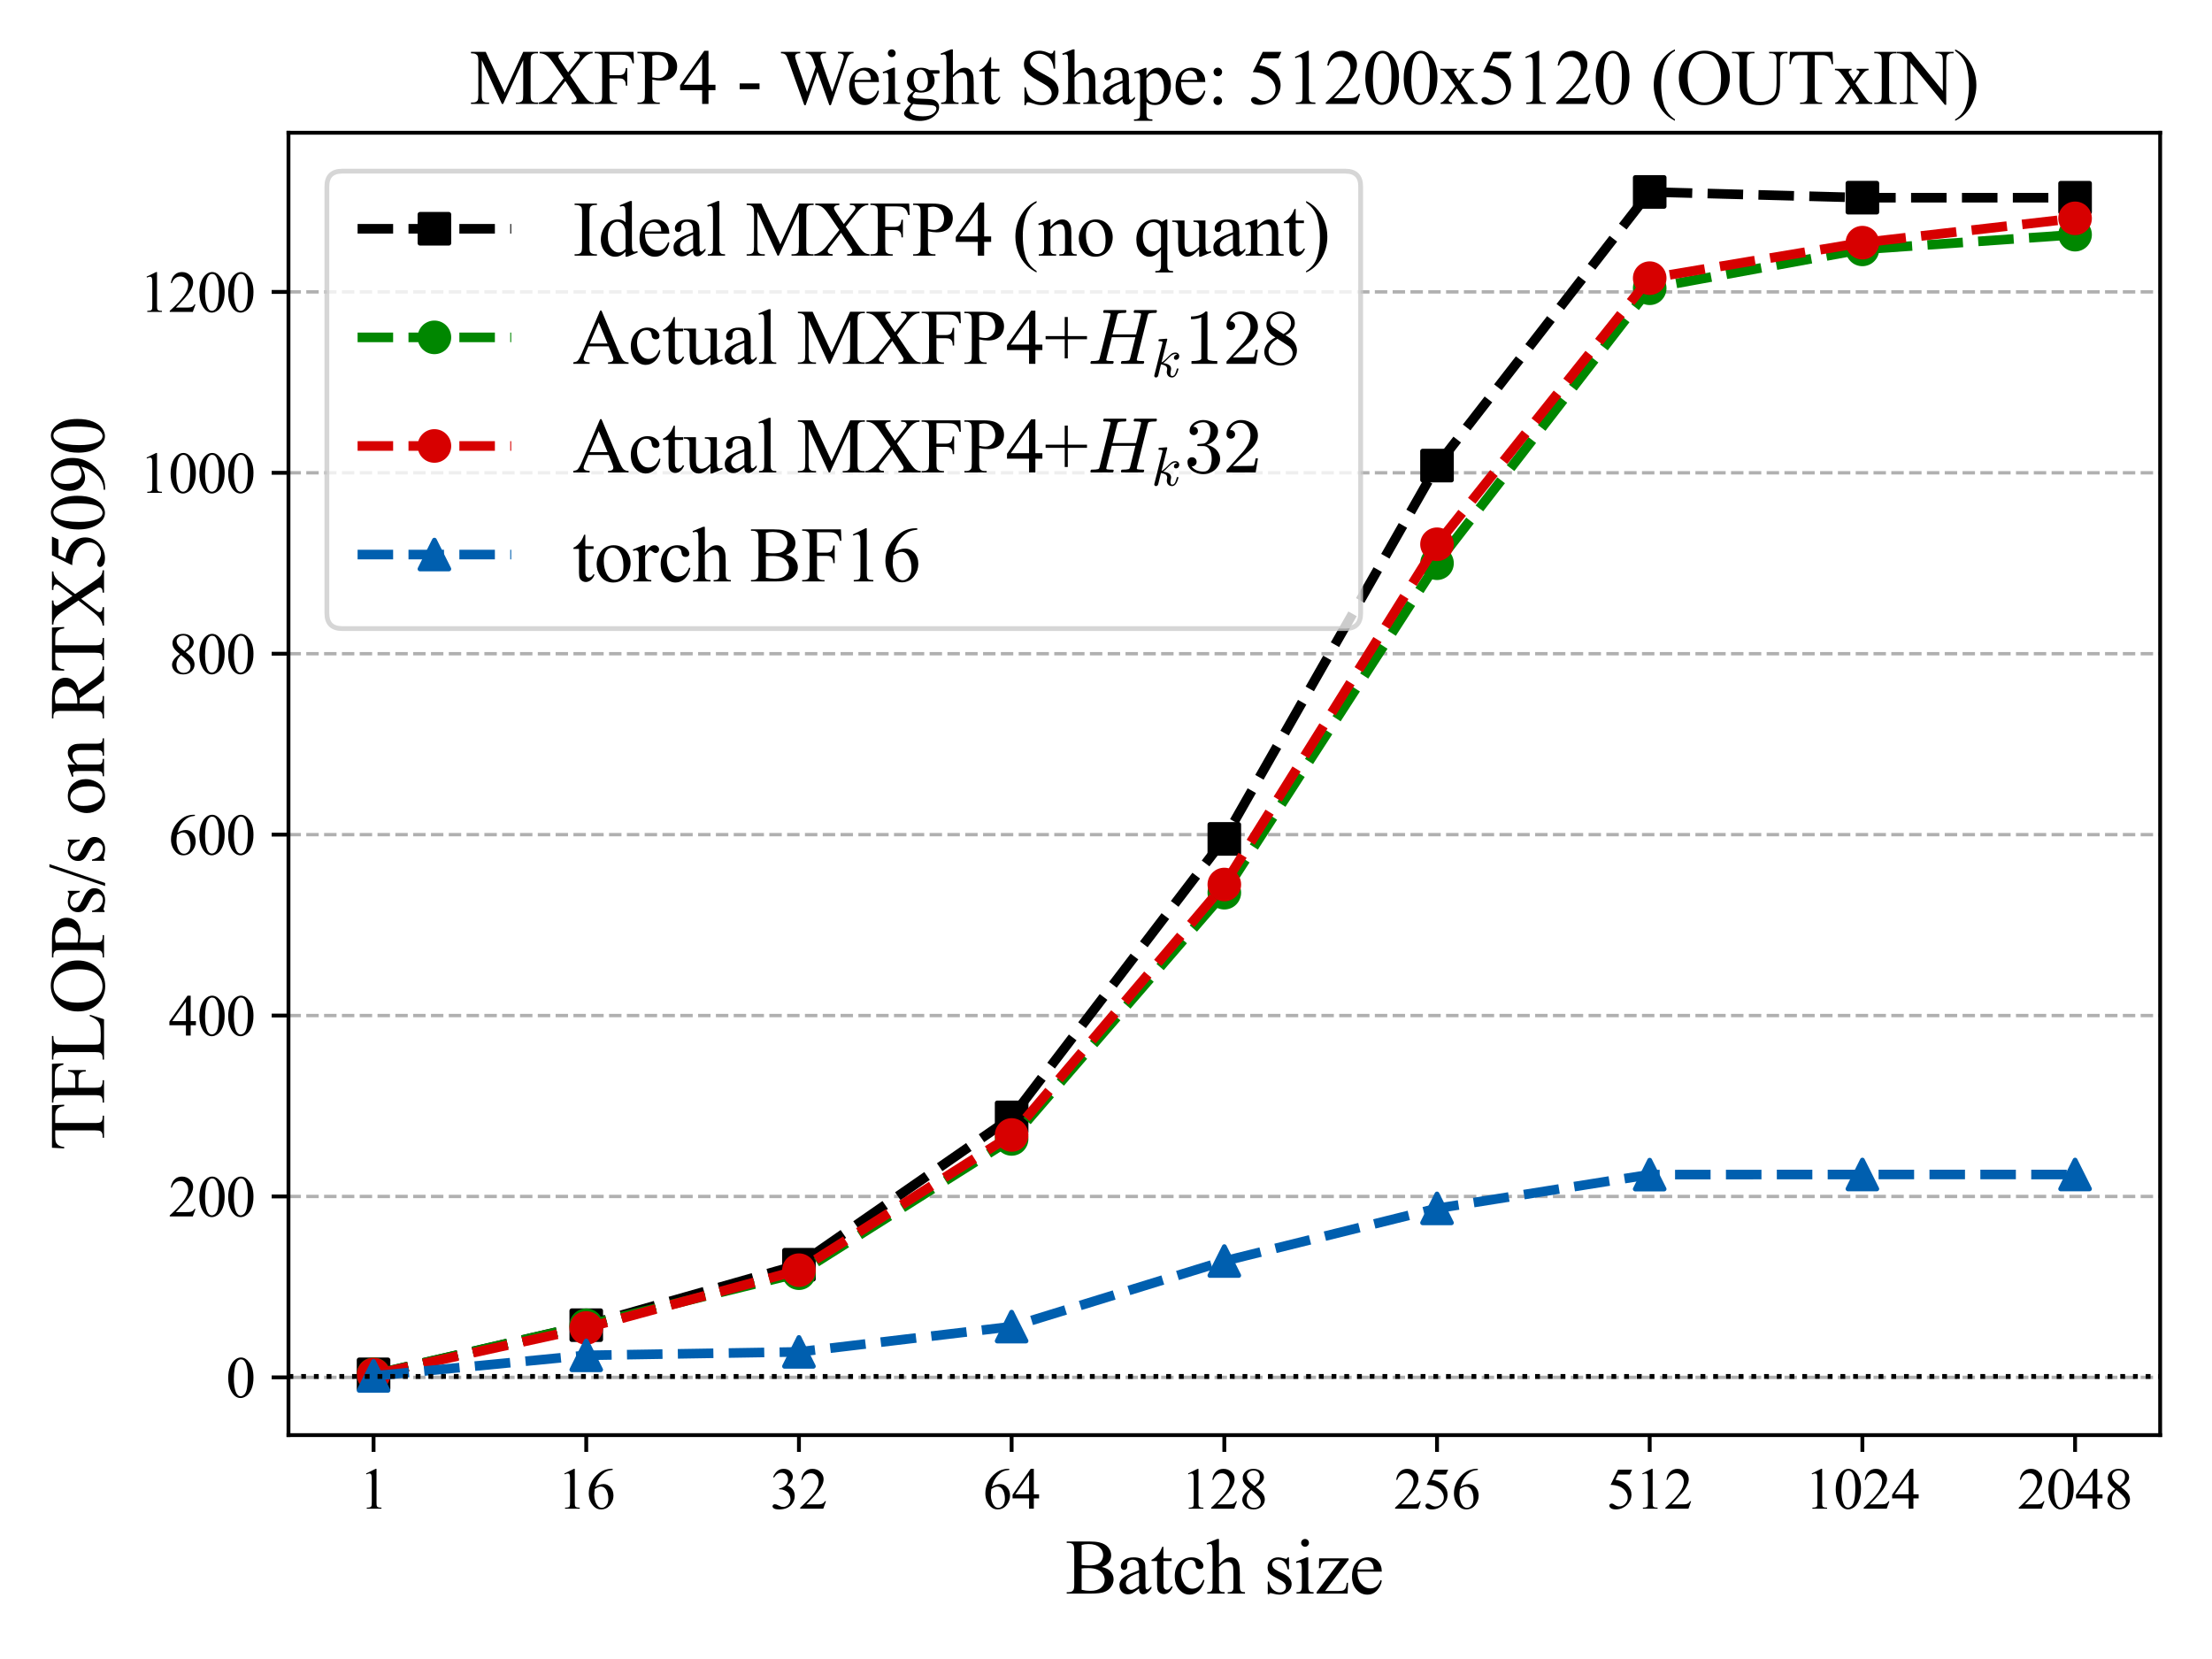 <?xml version="1.0" encoding="utf-8" standalone="no"?>
<!DOCTYPE svg PUBLIC "-//W3C//DTD SVG 1.1//EN"
  "http://www.w3.org/Graphics/SVG/1.1/DTD/svg11.dtd">
<svg xmlns:xlink="http://www.w3.org/1999/xlink" width="460.8pt" height="345.6pt" viewBox="0 0 460.8 345.6" xmlns="http://www.w3.org/2000/svg" version="1.1">
 <defs>
  <style type="text/css">*{stroke-linejoin: round; stroke-linecap: butt}</style>
 </defs>
 <g id="figure_1">
  <g id="patch_1">
   <path d="M 0 345.6 
L 460.8 345.6 
L 460.8 0 
L 0 0 
z
" style="fill: #ffffff"/>
  </g>
  <g id="axes_1">
   <g id="patch_2">
    <path d="M 60.095 298.96 
L 450 298.96 
L 450 27.656 
L 60.095 27.656 
z
" style="fill: #ffffff"/>
   </g>
   <g id="matplotlib.axis_1">
    <g id="xtick_1">
     <g id="line2d_1">
      <defs>
       <path id="mf77aca9ebb" d="M 0 0 
L 0 3.5 
" style="stroke: #000000; stroke-width: 0.8"/>
      </defs>
      <g>
       <use xlink:href="#mf77aca9ebb" x="77.818" y="298.96" style="stroke: #000000; stroke-width: 0.8"/>
      </g>
     </g>
     <g id="text_1">
      <!-- 1 -->
      <g transform="translate(74.818 314.293) scale(0.12 -0.12)">
       <defs>
        <path id="TimesNewRomanPSMT-31" d="M 750 3822 
L 1781 4325 
L 1884 4325 
L 1884 747 
Q 1884 391 1914 303 
Q 1944 216 2037 169 
Q 2131 122 2419 116 
L 2419 0 
L 825 0 
L 825 116 
Q 1125 122 1212 167 
Q 1300 213 1334 289 
Q 1369 366 1369 747 
L 1369 3034 
Q 1369 3497 1338 3628 
Q 1316 3728 1258 3775 
Q 1200 3822 1119 3822 
Q 1003 3822 797 3725 
L 750 3822 
z
" transform="scale(0.016)"/>
       </defs>
       <use xlink:href="#TimesNewRomanPSMT-31"/>
      </g>
     </g>
    </g>
    <g id="xtick_2">
     <g id="line2d_2">
      <g>
       <use xlink:href="#mf77aca9ebb" x="122.125" y="298.96" style="stroke: #000000; stroke-width: 0.8"/>
      </g>
     </g>
     <g id="text_2">
      <!-- 16 -->
      <g transform="translate(116.125 314.293) scale(0.12 -0.12)">
       <defs>
        <path id="TimesNewRomanPSMT-36" d="M 2869 4325 
L 2869 4209 
Q 2456 4169 2195 4045 
Q 1934 3922 1679 3669 
Q 1425 3416 1258 3105 
Q 1091 2794 978 2366 
Q 1428 2675 1881 2675 
Q 2316 2675 2634 2325 
Q 2953 1975 2953 1425 
Q 2953 894 2631 456 
Q 2244 -75 1606 -75 
Q 1172 -75 869 213 
Q 275 772 275 1663 
Q 275 2231 503 2743 
Q 731 3256 1154 3653 
Q 1578 4050 1965 4187 
Q 2353 4325 2688 4325 
L 2869 4325 
z
M 925 2138 
Q 869 1716 869 1456 
Q 869 1156 980 804 
Q 1091 453 1309 247 
Q 1469 100 1697 100 
Q 1969 100 2183 356 
Q 2397 613 2397 1088 
Q 2397 1622 2184 2012 
Q 1972 2403 1581 2403 
Q 1463 2403 1327 2353 
Q 1191 2303 925 2138 
z
" transform="scale(0.016)"/>
       </defs>
       <use xlink:href="#TimesNewRomanPSMT-31"/>
       <use xlink:href="#TimesNewRomanPSMT-36" transform="translate(50 0)"/>
      </g>
     </g>
    </g>
    <g id="xtick_3">
     <g id="line2d_3">
      <g>
       <use xlink:href="#mf77aca9ebb" x="166.433" y="298.96" style="stroke: #000000; stroke-width: 0.8"/>
      </g>
     </g>
     <g id="text_3">
      <!-- 32 -->
      <g transform="translate(160.433 314.293) scale(0.12 -0.12)">
       <defs>
        <path id="TimesNewRomanPSMT-33" d="M 325 3431 
Q 506 3859 782 4092 
Q 1059 4325 1472 4325 
Q 1981 4325 2253 3994 
Q 2459 3747 2459 3466 
Q 2459 3003 1878 2509 
Q 2269 2356 2469 2072 
Q 2669 1788 2669 1403 
Q 2669 853 2319 450 
Q 1863 -75 997 -75 
Q 569 -75 414 31 
Q 259 138 259 259 
Q 259 350 332 419 
Q 406 488 509 488 
Q 588 488 669 463 
Q 722 447 909 348 
Q 1097 250 1169 231 
Q 1284 197 1416 197 
Q 1734 197 1970 444 
Q 2206 691 2206 1028 
Q 2206 1275 2097 1509 
Q 2016 1684 1919 1775 
Q 1784 1900 1550 2001 
Q 1316 2103 1072 2103 
L 972 2103 
L 972 2197 
Q 1219 2228 1467 2375 
Q 1716 2522 1828 2728 
Q 1941 2934 1941 3181 
Q 1941 3503 1739 3701 
Q 1538 3900 1238 3900 
Q 753 3900 428 3381 
L 325 3431 
z
" transform="scale(0.016)"/>
        <path id="TimesNewRomanPSMT-32" d="M 2934 816 
L 2638 0 
L 138 0 
L 138 116 
Q 1241 1122 1691 1759 
Q 2141 2397 2141 2925 
Q 2141 3328 1894 3587 
Q 1647 3847 1303 3847 
Q 991 3847 742 3664 
Q 494 3481 375 3128 
L 259 3128 
Q 338 3706 661 4015 
Q 984 4325 1469 4325 
Q 1984 4325 2329 3994 
Q 2675 3663 2675 3213 
Q 2675 2891 2525 2569 
Q 2294 2063 1775 1497 
Q 997 647 803 472 
L 1909 472 
Q 2247 472 2383 497 
Q 2519 522 2628 598 
Q 2738 675 2819 816 
L 2934 816 
z
" transform="scale(0.016)"/>
       </defs>
       <use xlink:href="#TimesNewRomanPSMT-33"/>
       <use xlink:href="#TimesNewRomanPSMT-32" transform="translate(50 0)"/>
      </g>
     </g>
    </g>
    <g id="xtick_4">
     <g id="line2d_4">
      <g>
       <use xlink:href="#mf77aca9ebb" x="210.74" y="298.96" style="stroke: #000000; stroke-width: 0.8"/>
      </g>
     </g>
     <g id="text_4">
      <!-- 64 -->
      <g transform="translate(204.74 314.293) scale(0.12 -0.12)">
       <defs>
        <path id="TimesNewRomanPSMT-34" d="M 2978 1563 
L 2978 1119 
L 2409 1119 
L 2409 0 
L 1894 0 
L 1894 1119 
L 100 1119 
L 100 1519 
L 2066 4325 
L 2409 4325 
L 2409 1563 
L 2978 1563 
z
M 1894 1563 
L 1894 3666 
L 406 1563 
L 1894 1563 
z
" transform="scale(0.016)"/>
       </defs>
       <use xlink:href="#TimesNewRomanPSMT-36"/>
       <use xlink:href="#TimesNewRomanPSMT-34" transform="translate(50 0)"/>
      </g>
     </g>
    </g>
    <g id="xtick_5">
     <g id="line2d_5">
      <g>
       <use xlink:href="#mf77aca9ebb" x="255.048" y="298.96" style="stroke: #000000; stroke-width: 0.8"/>
      </g>
     </g>
     <g id="text_5">
      <!-- 128 -->
      <g transform="translate(246.048 314.293) scale(0.12 -0.12)">
       <defs>
        <path id="TimesNewRomanPSMT-38" d="M 1228 2134 
Q 725 2547 579 2797 
Q 434 3047 434 3316 
Q 434 3728 753 4026 
Q 1072 4325 1600 4325 
Q 2113 4325 2425 4047 
Q 2738 3769 2738 3413 
Q 2738 3175 2569 2928 
Q 2400 2681 1866 2347 
Q 2416 1922 2594 1678 
Q 2831 1359 2831 1006 
Q 2831 559 2490 242 
Q 2150 -75 1597 -75 
Q 994 -75 656 303 
Q 388 606 388 966 
Q 388 1247 577 1523 
Q 766 1800 1228 2134 
z
M 1719 2469 
Q 2094 2806 2194 3001 
Q 2294 3197 2294 3444 
Q 2294 3772 2109 3958 
Q 1925 4144 1606 4144 
Q 1288 4144 1088 3959 
Q 888 3775 888 3528 
Q 888 3366 970 3203 
Q 1053 3041 1206 2894 
L 1719 2469 
z
M 1375 2016 
Q 1116 1797 991 1539 
Q 866 1281 866 981 
Q 866 578 1086 336 
Q 1306 94 1647 94 
Q 1984 94 2187 284 
Q 2391 475 2391 747 
Q 2391 972 2272 1150 
Q 2050 1481 1375 2016 
z
" transform="scale(0.016)"/>
       </defs>
       <use xlink:href="#TimesNewRomanPSMT-31"/>
       <use xlink:href="#TimesNewRomanPSMT-32" transform="translate(50 0)"/>
       <use xlink:href="#TimesNewRomanPSMT-38" transform="translate(100 0)"/>
      </g>
     </g>
    </g>
    <g id="xtick_6">
     <g id="line2d_6">
      <g>
       <use xlink:href="#mf77aca9ebb" x="299.355" y="298.96" style="stroke: #000000; stroke-width: 0.8"/>
      </g>
     </g>
     <g id="text_6">
      <!-- 256 -->
      <g transform="translate(290.355 314.293) scale(0.12 -0.12)">
       <defs>
        <path id="TimesNewRomanPSMT-35" d="M 2778 4238 
L 2534 3706 
L 1259 3706 
L 981 3138 
Q 1809 3016 2294 2522 
Q 2709 2097 2709 1522 
Q 2709 1188 2573 903 
Q 2438 619 2231 419 
Q 2025 219 1772 97 
Q 1413 -75 1034 -75 
Q 653 -75 479 54 
Q 306 184 306 341 
Q 306 428 378 495 
Q 450 563 559 563 
Q 641 563 702 538 
Q 763 513 909 409 
Q 1144 247 1384 247 
Q 1750 247 2026 523 
Q 2303 800 2303 1197 
Q 2303 1581 2056 1914 
Q 1809 2247 1375 2428 
Q 1034 2569 447 2591 
L 1259 4238 
L 2778 4238 
z
" transform="scale(0.016)"/>
       </defs>
       <use xlink:href="#TimesNewRomanPSMT-32"/>
       <use xlink:href="#TimesNewRomanPSMT-35" transform="translate(50 0)"/>
       <use xlink:href="#TimesNewRomanPSMT-36" transform="translate(100 0)"/>
      </g>
     </g>
    </g>
    <g id="xtick_7">
     <g id="line2d_7">
      <g>
       <use xlink:href="#mf77aca9ebb" x="343.662" y="298.96" style="stroke: #000000; stroke-width: 0.8"/>
      </g>
     </g>
     <g id="text_7">
      <!-- 512 -->
      <g transform="translate(334.662 314.293) scale(0.12 -0.12)">
       <use xlink:href="#TimesNewRomanPSMT-35"/>
       <use xlink:href="#TimesNewRomanPSMT-31" transform="translate(50 0)"/>
       <use xlink:href="#TimesNewRomanPSMT-32" transform="translate(100 0)"/>
      </g>
     </g>
    </g>
    <g id="xtick_8">
     <g id="line2d_8">
      <g>
       <use xlink:href="#mf77aca9ebb" x="387.97" y="298.96" style="stroke: #000000; stroke-width: 0.8"/>
      </g>
     </g>
     <g id="text_8">
      <!-- 1024 -->
      <g transform="translate(375.97 314.293) scale(0.12 -0.12)">
       <defs>
        <path id="TimesNewRomanPSMT-30" d="M 231 2094 
Q 231 2819 450 3342 
Q 669 3866 1031 4122 
Q 1313 4325 1613 4325 
Q 2100 4325 2488 3828 
Q 2972 3213 2972 2159 
Q 2972 1422 2759 906 
Q 2547 391 2217 158 
Q 1888 -75 1581 -75 
Q 975 -75 572 641 
Q 231 1244 231 2094 
z
M 844 2016 
Q 844 1141 1059 588 
Q 1238 122 1591 122 
Q 1759 122 1940 273 
Q 2122 425 2216 781 
Q 2359 1319 2359 2297 
Q 2359 3022 2209 3506 
Q 2097 3866 1919 4016 
Q 1791 4119 1609 4119 
Q 1397 4119 1231 3928 
Q 1006 3669 925 3112 
Q 844 2556 844 2016 
z
" transform="scale(0.016)"/>
       </defs>
       <use xlink:href="#TimesNewRomanPSMT-31"/>
       <use xlink:href="#TimesNewRomanPSMT-30" transform="translate(50 0)"/>
       <use xlink:href="#TimesNewRomanPSMT-32" transform="translate(100 0)"/>
       <use xlink:href="#TimesNewRomanPSMT-34" transform="translate(150 0)"/>
      </g>
     </g>
    </g>
    <g id="xtick_9">
     <g id="line2d_9">
      <g>
       <use xlink:href="#mf77aca9ebb" x="432.277" y="298.96" style="stroke: #000000; stroke-width: 0.8"/>
      </g>
     </g>
     <g id="text_9">
      <!-- 2048 -->
      <g transform="translate(420.277 314.293) scale(0.12 -0.12)">
       <use xlink:href="#TimesNewRomanPSMT-32"/>
       <use xlink:href="#TimesNewRomanPSMT-30" transform="translate(50 0)"/>
       <use xlink:href="#TimesNewRomanPSMT-34" transform="translate(100 0)"/>
       <use xlink:href="#TimesNewRomanPSMT-38" transform="translate(150 0)"/>
      </g>
     </g>
    </g>
    <g id="text_10">
     <!-- Batch size -->
     <g transform="translate(221.947 331.969) scale(0.16 -0.16)">
      <defs>
       <path id="TimesNewRomanPSMT-42" d="M 2956 2163 
Q 3397 2069 3616 1863 
Q 3919 1575 3919 1159 
Q 3919 844 3719 555 
Q 3519 266 3170 133 
Q 2822 0 2106 0 
L 106 0 
L 106 116 
L 266 116 
Q 531 116 647 284 
Q 719 394 719 750 
L 719 3488 
Q 719 3881 628 3984 
Q 506 4122 266 4122 
L 106 4122 
L 106 4238 
L 1938 4238 
Q 2450 4238 2759 4163 
Q 3228 4050 3475 3764 
Q 3722 3478 3722 3106 
Q 3722 2788 3528 2536 
Q 3334 2284 2956 2163 
z
M 1319 2331 
Q 1434 2309 1582 2298 
Q 1731 2288 1909 2288 
Q 2366 2288 2595 2386 
Q 2825 2484 2947 2687 
Q 3069 2891 3069 3131 
Q 3069 3503 2766 3765 
Q 2463 4028 1881 4028 
Q 1569 4028 1319 3959 
L 1319 2331 
z
M 1319 306 
Q 1681 222 2034 222 
Q 2600 222 2897 476 
Q 3194 731 3194 1106 
Q 3194 1353 3059 1581 
Q 2925 1809 2622 1940 
Q 2319 2072 1872 2072 
Q 1678 2072 1540 2065 
Q 1403 2059 1319 2044 
L 1319 306 
z
" transform="scale(0.016)"/>
       <path id="TimesNewRomanPSMT-61" d="M 1822 413 
Q 1381 72 1269 19 
Q 1100 -59 909 -59 
Q 613 -59 420 144 
Q 228 347 228 678 
Q 228 888 322 1041 
Q 450 1253 767 1440 
Q 1084 1628 1822 1897 
L 1822 2009 
Q 1822 2438 1686 2597 
Q 1550 2756 1291 2756 
Q 1094 2756 978 2650 
Q 859 2544 859 2406 
L 866 2225 
Q 866 2081 792 2003 
Q 719 1925 600 1925 
Q 484 1925 411 2006 
Q 338 2088 338 2228 
Q 338 2497 613 2722 
Q 888 2947 1384 2947 
Q 1766 2947 2009 2819 
Q 2194 2722 2281 2516 
Q 2338 2381 2338 1966 
L 2338 994 
Q 2338 584 2353 492 
Q 2369 400 2405 369 
Q 2441 338 2488 338 
Q 2538 338 2575 359 
Q 2641 400 2828 588 
L 2828 413 
Q 2478 -56 2159 -56 
Q 2006 -56 1915 50 
Q 1825 156 1822 413 
z
M 1822 616 
L 1822 1706 
Q 1350 1519 1213 1441 
Q 966 1303 859 1153 
Q 753 1003 753 825 
Q 753 600 887 451 
Q 1022 303 1197 303 
Q 1434 303 1822 616 
z
" transform="scale(0.016)"/>
       <path id="TimesNewRomanPSMT-74" d="M 1031 3803 
L 1031 2863 
L 1700 2863 
L 1700 2644 
L 1031 2644 
L 1031 788 
Q 1031 509 1111 412 
Q 1191 316 1316 316 
Q 1419 316 1516 380 
Q 1613 444 1666 569 
L 1788 569 
Q 1678 263 1478 108 
Q 1278 -47 1066 -47 
Q 922 -47 784 33 
Q 647 113 581 261 
Q 516 409 516 719 
L 516 2644 
L 63 2644 
L 63 2747 
Q 234 2816 414 2980 
Q 594 3144 734 3369 
Q 806 3488 934 3803 
L 1031 3803 
z
" transform="scale(0.016)"/>
       <path id="TimesNewRomanPSMT-63" d="M 2631 1088 
Q 2516 522 2178 217 
Q 1841 -88 1431 -88 
Q 944 -88 581 321 
Q 219 731 219 1428 
Q 219 2103 620 2525 
Q 1022 2947 1584 2947 
Q 2006 2947 2278 2723 
Q 2550 2500 2550 2259 
Q 2550 2141 2473 2067 
Q 2397 1994 2259 1994 
Q 2075 1994 1981 2113 
Q 1928 2178 1911 2362 
Q 1894 2547 1784 2644 
Q 1675 2738 1481 2738 
Q 1169 2738 978 2506 
Q 725 2200 725 1697 
Q 725 1184 976 792 
Q 1228 400 1656 400 
Q 1963 400 2206 609 
Q 2378 753 2541 1131 
L 2631 1088 
z
" transform="scale(0.016)"/>
       <path id="TimesNewRomanPSMT-68" d="M 1041 4444 
L 1041 2350 
Q 1388 2731 1591 2839 
Q 1794 2947 1997 2947 
Q 2241 2947 2416 2812 
Q 2591 2678 2675 2391 
Q 2734 2191 2734 1659 
L 2734 647 
Q 2734 375 2778 275 
Q 2809 200 2884 156 
Q 2959 113 3159 113 
L 3159 0 
L 1753 0 
L 1753 113 
L 1819 113 
Q 2019 113 2097 173 
Q 2175 234 2206 353 
Q 2216 403 2216 647 
L 2216 1659 
Q 2216 2128 2167 2275 
Q 2119 2422 2012 2495 
Q 1906 2569 1756 2569 
Q 1603 2569 1437 2487 
Q 1272 2406 1041 2159 
L 1041 647 
Q 1041 353 1073 281 
Q 1106 209 1195 161 
Q 1284 113 1503 113 
L 1503 0 
L 84 0 
L 84 113 
Q 275 113 384 172 
Q 447 203 484 290 
Q 522 378 522 647 
L 522 3238 
Q 522 3728 498 3840 
Q 475 3953 426 3993 
Q 378 4034 297 4034 
Q 231 4034 84 3984 
L 41 4094 
L 897 4444 
L 1041 4444 
z
" transform="scale(0.016)"/>
       <path id="TimesNewRomanPSMT-20" transform="scale(0.016)"/>
       <path id="TimesNewRomanPSMT-73" d="M 2050 2947 
L 2050 1972 
L 1947 1972 
Q 1828 2431 1642 2597 
Q 1456 2763 1169 2763 
Q 950 2763 815 2647 
Q 681 2531 681 2391 
Q 681 2216 781 2091 
Q 878 1963 1175 1819 
L 1631 1597 
Q 2266 1288 2266 781 
Q 2266 391 1970 151 
Q 1675 -88 1309 -88 
Q 1047 -88 709 6 
Q 606 38 541 38 
Q 469 38 428 -44 
L 325 -44 
L 325 978 
L 428 978 
Q 516 541 762 319 
Q 1009 97 1316 97 
Q 1531 97 1667 223 
Q 1803 350 1803 528 
Q 1803 744 1651 891 
Q 1500 1038 1047 1263 
Q 594 1488 453 1669 
Q 313 1847 313 2119 
Q 313 2472 555 2709 
Q 797 2947 1181 2947 
Q 1350 2947 1591 2875 
Q 1750 2828 1803 2828 
Q 1853 2828 1881 2850 
Q 1909 2872 1947 2947 
L 2050 2947 
z
" transform="scale(0.016)"/>
       <path id="TimesNewRomanPSMT-69" d="M 928 4444 
Q 1059 4444 1151 4351 
Q 1244 4259 1244 4128 
Q 1244 3997 1151 3903 
Q 1059 3809 928 3809 
Q 797 3809 703 3903 
Q 609 3997 609 4128 
Q 609 4259 701 4351 
Q 794 4444 928 4444 
z
M 1188 2947 
L 1188 647 
Q 1188 378 1227 289 
Q 1266 200 1342 156 
Q 1419 113 1622 113 
L 1622 0 
L 231 0 
L 231 113 
Q 441 113 512 153 
Q 584 194 626 287 
Q 669 381 669 647 
L 669 1750 
Q 669 2216 641 2353 
Q 619 2453 572 2492 
Q 525 2531 444 2531 
Q 356 2531 231 2484 
L 188 2597 
L 1050 2947 
L 1188 2947 
z
" transform="scale(0.016)"/>
       <path id="TimesNewRomanPSMT-7a" d="M 2688 878 
L 2653 0 
L 128 0 
L 128 113 
L 2028 2644 
L 1091 2644 
Q 788 2644 694 2605 
Q 600 2566 541 2456 
Q 456 2300 444 2069 
L 319 2069 
L 338 2863 
L 2738 2863 
L 2738 2747 
L 819 209 
L 1863 209 
Q 2191 209 2308 264 
Q 2425 319 2497 456 
Q 2547 556 2581 878 
L 2688 878 
z
" transform="scale(0.016)"/>
       <path id="TimesNewRomanPSMT-65" d="M 681 1784 
Q 678 1147 991 784 
Q 1303 422 1725 422 
Q 2006 422 2214 576 
Q 2422 731 2563 1106 
L 2659 1044 
Q 2594 616 2278 264 
Q 1963 -88 1488 -88 
Q 972 -88 605 314 
Q 238 716 238 1394 
Q 238 2128 614 2539 
Q 991 2950 1559 2950 
Q 2041 2950 2350 2633 
Q 2659 2316 2659 1784 
L 681 1784 
z
M 681 1966 
L 2006 1966 
Q 1991 2241 1941 2353 
Q 1863 2528 1708 2628 
Q 1553 2728 1384 2728 
Q 1125 2728 920 2526 
Q 716 2325 681 1966 
z
" transform="scale(0.016)"/>
      </defs>
      <use xlink:href="#TimesNewRomanPSMT-42"/>
      <use xlink:href="#TimesNewRomanPSMT-61" transform="translate(66.699 0)"/>
      <use xlink:href="#TimesNewRomanPSMT-74" transform="translate(111.084 0)"/>
      <use xlink:href="#TimesNewRomanPSMT-63" transform="translate(138.867 0)"/>
      <use xlink:href="#TimesNewRomanPSMT-68" transform="translate(183.252 0)"/>
      <use xlink:href="#TimesNewRomanPSMT-20" transform="translate(233.252 0)"/>
      <use xlink:href="#TimesNewRomanPSMT-73" transform="translate(258.252 0)"/>
      <use xlink:href="#TimesNewRomanPSMT-69" transform="translate(297.168 0)"/>
      <use xlink:href="#TimesNewRomanPSMT-7a" transform="translate(324.951 0)"/>
      <use xlink:href="#TimesNewRomanPSMT-65" transform="translate(369.336 0)"/>
     </g>
    </g>
   </g>
   <g id="matplotlib.axis_2">
    <g id="ytick_1">
     <g id="line2d_10">
      <path d="M 60.095 286.928 
L 450 286.928 
" clip-path="url(#p2dd23b73fb)" style="fill: none; stroke-dasharray: 2.59,1.12; stroke-dashoffset: 0; stroke: #b0b0b0; stroke-width: 0.7"/>
     </g>
     <g id="line2d_11">
      <defs>
       <path id="m9eb7933750" d="M 0 0 
L -3.5 0 
" style="stroke: #000000; stroke-width: 0.8"/>
      </defs>
      <g>
       <use xlink:href="#m9eb7933750" x="60.095" y="286.928" style="stroke: #000000; stroke-width: 0.8"/>
      </g>
     </g>
     <g id="text_11">
      <!-- 0 -->
      <g transform="translate(47.095 291.094) scale(0.12 -0.12)">
       <use xlink:href="#TimesNewRomanPSMT-30"/>
      </g>
     </g>
    </g>
    <g id="ytick_2">
     <g id="line2d_12">
      <path d="M 60.095 249.242 
L 450 249.242 
" clip-path="url(#p2dd23b73fb)" style="fill: none; stroke-dasharray: 2.59,1.12; stroke-dashoffset: 0; stroke: #b0b0b0; stroke-width: 0.7"/>
     </g>
     <g id="line2d_13">
      <g>
       <use xlink:href="#m9eb7933750" x="60.095" y="249.242" style="stroke: #000000; stroke-width: 0.8"/>
      </g>
     </g>
     <g id="text_12">
      <!-- 200 -->
      <g transform="translate(35.095 253.408) scale(0.12 -0.12)">
       <use xlink:href="#TimesNewRomanPSMT-32"/>
       <use xlink:href="#TimesNewRomanPSMT-30" transform="translate(50 0)"/>
       <use xlink:href="#TimesNewRomanPSMT-30" transform="translate(100 0)"/>
      </g>
     </g>
    </g>
    <g id="ytick_3">
     <g id="line2d_14">
      <path d="M 60.095 211.556 
L 450 211.556 
" clip-path="url(#p2dd23b73fb)" style="fill: none; stroke-dasharray: 2.59,1.12; stroke-dashoffset: 0; stroke: #b0b0b0; stroke-width: 0.7"/>
     </g>
     <g id="line2d_15">
      <g>
       <use xlink:href="#m9eb7933750" x="60.095" y="211.556" style="stroke: #000000; stroke-width: 0.8"/>
      </g>
     </g>
     <g id="text_13">
      <!-- 400 -->
      <g transform="translate(35.095 215.722) scale(0.12 -0.12)">
       <use xlink:href="#TimesNewRomanPSMT-34"/>
       <use xlink:href="#TimesNewRomanPSMT-30" transform="translate(50 0)"/>
       <use xlink:href="#TimesNewRomanPSMT-30" transform="translate(100 0)"/>
      </g>
     </g>
    </g>
    <g id="ytick_4">
     <g id="line2d_16">
      <path d="M 60.095 173.87 
L 450 173.87 
" clip-path="url(#p2dd23b73fb)" style="fill: none; stroke-dasharray: 2.59,1.12; stroke-dashoffset: 0; stroke: #b0b0b0; stroke-width: 0.7"/>
     </g>
     <g id="line2d_17">
      <g>
       <use xlink:href="#m9eb7933750" x="60.095" y="173.87" style="stroke: #000000; stroke-width: 0.8"/>
      </g>
     </g>
     <g id="text_14">
      <!-- 600 -->
      <g transform="translate(35.095 178.036) scale(0.12 -0.12)">
       <use xlink:href="#TimesNewRomanPSMT-36"/>
       <use xlink:href="#TimesNewRomanPSMT-30" transform="translate(50 0)"/>
       <use xlink:href="#TimesNewRomanPSMT-30" transform="translate(100 0)"/>
      </g>
     </g>
    </g>
    <g id="ytick_5">
     <g id="line2d_18">
      <path d="M 60.095 136.184 
L 450 136.184 
" clip-path="url(#p2dd23b73fb)" style="fill: none; stroke-dasharray: 2.59,1.12; stroke-dashoffset: 0; stroke: #b0b0b0; stroke-width: 0.7"/>
     </g>
     <g id="line2d_19">
      <g>
       <use xlink:href="#m9eb7933750" x="60.095" y="136.184" style="stroke: #000000; stroke-width: 0.8"/>
      </g>
     </g>
     <g id="text_15">
      <!-- 800 -->
      <g transform="translate(35.095 140.35) scale(0.12 -0.12)">
       <use xlink:href="#TimesNewRomanPSMT-38"/>
       <use xlink:href="#TimesNewRomanPSMT-30" transform="translate(50 0)"/>
       <use xlink:href="#TimesNewRomanPSMT-30" transform="translate(100 0)"/>
      </g>
     </g>
    </g>
    <g id="ytick_6">
     <g id="line2d_20">
      <path d="M 60.095 98.498 
L 450 98.498 
" clip-path="url(#p2dd23b73fb)" style="fill: none; stroke-dasharray: 2.59,1.12; stroke-dashoffset: 0; stroke: #b0b0b0; stroke-width: 0.7"/>
     </g>
     <g id="line2d_21">
      <g>
       <use xlink:href="#m9eb7933750" x="60.095" y="98.498" style="stroke: #000000; stroke-width: 0.8"/>
      </g>
     </g>
     <g id="text_16">
      <!-- 1000 -->
      <g transform="translate(29.095 102.665) scale(0.12 -0.12)">
       <use xlink:href="#TimesNewRomanPSMT-31"/>
       <use xlink:href="#TimesNewRomanPSMT-30" transform="translate(50 0)"/>
       <use xlink:href="#TimesNewRomanPSMT-30" transform="translate(100 0)"/>
       <use xlink:href="#TimesNewRomanPSMT-30" transform="translate(150 0)"/>
      </g>
     </g>
    </g>
    <g id="ytick_7">
     <g id="line2d_22">
      <path d="M 60.095 60.813 
L 450 60.813 
" clip-path="url(#p2dd23b73fb)" style="fill: none; stroke-dasharray: 2.59,1.12; stroke-dashoffset: 0; stroke: #b0b0b0; stroke-width: 0.7"/>
     </g>
     <g id="line2d_23">
      <g>
       <use xlink:href="#m9eb7933750" x="60.095" y="60.813" style="stroke: #000000; stroke-width: 0.8"/>
      </g>
     </g>
     <g id="text_17">
      <!-- 1200 -->
      <g transform="translate(29.095 64.979) scale(0.12 -0.12)">
       <use xlink:href="#TimesNewRomanPSMT-31"/>
       <use xlink:href="#TimesNewRomanPSMT-32" transform="translate(50 0)"/>
       <use xlink:href="#TimesNewRomanPSMT-30" transform="translate(100 0)"/>
       <use xlink:href="#TimesNewRomanPSMT-30" transform="translate(150 0)"/>
      </g>
     </g>
    </g>
    <g id="text_18">
     <!-- TFLOPs/s on RTX5090 -->
     <g transform="translate(21.672 239.726) rotate(-90) scale(0.16 -0.16)">
      <defs>
       <path id="TimesNewRomanPSMT-54" d="M 3703 4238 
L 3750 3244 
L 3631 3244 
Q 3597 3506 3538 3619 
Q 3441 3800 3280 3886 
Q 3119 3972 2856 3972 
L 2259 3972 
L 2259 734 
Q 2259 344 2344 247 
Q 2463 116 2709 116 
L 2856 116 
L 2856 0 
L 1059 0 
L 1059 116 
L 1209 116 
Q 1478 116 1591 278 
Q 1659 378 1659 734 
L 1659 3972 
L 1150 3972 
Q 853 3972 728 3928 
Q 566 3869 450 3700 
Q 334 3531 313 3244 
L 194 3244 
L 244 4238 
L 3703 4238 
z
" transform="scale(0.016)"/>
       <path id="TimesNewRomanPSMT-46" d="M 1309 4006 
L 1309 2341 
L 2081 2341 
Q 2347 2341 2470 2458 
Q 2594 2575 2634 2922 
L 2750 2922 
L 2750 1488 
L 2634 1488 
Q 2631 1734 2570 1850 
Q 2509 1966 2401 2023 
Q 2294 2081 2081 2081 
L 1309 2081 
L 1309 750 
Q 1309 428 1350 325 
Q 1381 247 1481 191 
Q 1619 116 1769 116 
L 1922 116 
L 1922 0 
L 103 0 
L 103 116 
L 253 116 
Q 516 116 634 269 
Q 709 369 709 750 
L 709 3488 
Q 709 3809 669 3913 
Q 638 3991 541 4047 
Q 406 4122 253 4122 
L 103 4122 
L 103 4238 
L 3256 4238 
L 3297 3306 
L 3188 3306 
Q 3106 3603 2998 3742 
Q 2891 3881 2733 3943 
Q 2575 4006 2244 4006 
L 1309 4006 
z
" transform="scale(0.016)"/>
       <path id="TimesNewRomanPSMT-4c" d="M 3669 1172 
L 3772 1150 
L 3409 0 
L 128 0 
L 128 116 
L 288 116 
Q 556 116 672 291 
Q 738 391 738 753 
L 738 3488 
Q 738 3884 650 3984 
Q 528 4122 288 4122 
L 128 4122 
L 128 4238 
L 2047 4238 
L 2047 4122 
Q 1709 4125 1573 4059 
Q 1438 3994 1388 3894 
Q 1338 3794 1338 3416 
L 1338 753 
Q 1338 494 1388 397 
Q 1425 331 1503 300 
Q 1581 269 1991 269 
L 2300 269 
Q 2788 269 2984 341 
Q 3181 413 3343 595 
Q 3506 778 3669 1172 
z
" transform="scale(0.016)"/>
       <path id="TimesNewRomanPSMT-4f" d="M 2341 4334 
Q 3166 4334 3770 3707 
Q 4375 3081 4375 2144 
Q 4375 1178 3765 540 
Q 3156 -97 2291 -97 
Q 1416 -97 820 525 
Q 225 1147 225 2134 
Q 225 3144 913 3781 
Q 1509 4334 2341 4334 
z
M 2281 4106 
Q 1713 4106 1369 3684 
Q 941 3159 941 2147 
Q 941 1109 1384 550 
Q 1725 125 2284 125 
Q 2881 125 3270 590 
Q 3659 1056 3659 2059 
Q 3659 3147 3231 3681 
Q 2888 4106 2281 4106 
z
" transform="scale(0.016)"/>
       <path id="TimesNewRomanPSMT-50" d="M 1313 1984 
L 1313 750 
Q 1313 350 1400 253 
Q 1519 116 1759 116 
L 1922 116 
L 1922 0 
L 106 0 
L 106 116 
L 266 116 
Q 534 116 650 291 
Q 713 388 713 750 
L 713 3488 
Q 713 3888 628 3984 
Q 506 4122 266 4122 
L 106 4122 
L 106 4238 
L 1659 4238 
Q 2228 4238 2556 4120 
Q 2884 4003 3109 3725 
Q 3334 3447 3334 3066 
Q 3334 2547 2992 2222 
Q 2650 1897 2025 1897 
Q 1872 1897 1694 1919 
Q 1516 1941 1313 1984 
z
M 1313 2163 
Q 1478 2131 1606 2115 
Q 1734 2100 1825 2100 
Q 2150 2100 2386 2351 
Q 2622 2603 2622 3003 
Q 2622 3278 2509 3514 
Q 2397 3750 2190 3867 
Q 1984 3984 1722 3984 
Q 1563 3984 1313 3925 
L 1313 2163 
z
" transform="scale(0.016)"/>
       <path id="TimesNewRomanPSMT-2f" d="M 1794 4444 
L 259 -88 
L 9 -88 
L 1544 4444 
L 1794 4444 
z
" transform="scale(0.016)"/>
       <path id="TimesNewRomanPSMT-6f" d="M 1600 2947 
Q 2250 2947 2644 2453 
Q 2978 2031 2978 1484 
Q 2978 1100 2793 706 
Q 2609 313 2286 112 
Q 1963 -88 1566 -88 
Q 919 -88 538 428 
Q 216 863 216 1403 
Q 216 1797 411 2186 
Q 606 2575 925 2761 
Q 1244 2947 1600 2947 
z
M 1503 2744 
Q 1338 2744 1170 2645 
Q 1003 2547 900 2300 
Q 797 2053 797 1666 
Q 797 1041 1045 587 
Q 1294 134 1700 134 
Q 2003 134 2200 384 
Q 2397 634 2397 1244 
Q 2397 2006 2069 2444 
Q 1847 2744 1503 2744 
z
" transform="scale(0.016)"/>
       <path id="TimesNewRomanPSMT-6e" d="M 1034 2341 
Q 1538 2947 1994 2947 
Q 2228 2947 2397 2830 
Q 2566 2713 2666 2444 
Q 2734 2256 2734 1869 
L 2734 647 
Q 2734 375 2778 278 
Q 2813 200 2889 156 
Q 2966 113 3172 113 
L 3172 0 
L 1756 0 
L 1756 113 
L 1816 113 
Q 2016 113 2095 173 
Q 2175 234 2206 353 
Q 2219 400 2219 647 
L 2219 1819 
Q 2219 2209 2117 2386 
Q 2016 2563 1775 2563 
Q 1403 2563 1034 2156 
L 1034 647 
Q 1034 356 1069 288 
Q 1113 197 1189 155 
Q 1266 113 1500 113 
L 1500 0 
L 84 0 
L 84 113 
L 147 113 
Q 366 113 442 223 
Q 519 334 519 647 
L 519 1709 
Q 519 2225 495 2337 
Q 472 2450 423 2490 
Q 375 2531 294 2531 
Q 206 2531 84 2484 
L 38 2597 
L 900 2947 
L 1034 2947 
L 1034 2341 
z
" transform="scale(0.016)"/>
       <path id="TimesNewRomanPSMT-52" d="M 4325 0 
L 3194 0 
L 1759 1981 
Q 1600 1975 1500 1975 
Q 1459 1975 1412 1976 
Q 1366 1978 1316 1981 
L 1316 750 
Q 1316 350 1403 253 
Q 1522 116 1759 116 
L 1925 116 
L 1925 0 
L 109 0 
L 109 116 
L 269 116 
Q 538 116 653 291 
Q 719 388 719 750 
L 719 3488 
Q 719 3888 631 3984 
Q 509 4122 269 4122 
L 109 4122 
L 109 4238 
L 1653 4238 
Q 2328 4238 2648 4139 
Q 2969 4041 3192 3777 
Q 3416 3513 3416 3147 
Q 3416 2756 3161 2468 
Q 2906 2181 2372 2063 
L 3247 847 
Q 3547 428 3762 290 
Q 3978 153 4325 116 
L 4325 0 
z
M 1316 2178 
Q 1375 2178 1419 2176 
Q 1463 2175 1491 2175 
Q 2097 2175 2405 2437 
Q 2713 2700 2713 3106 
Q 2713 3503 2464 3751 
Q 2216 4000 1806 4000 
Q 1625 4000 1316 3941 
L 1316 2178 
z
" transform="scale(0.016)"/>
       <path id="TimesNewRomanPSMT-58" d="M 2613 2347 
L 3522 991 
Q 3900 428 4083 279 
Q 4266 131 4547 116 
L 4547 0 
L 2728 0 
L 2728 116 
Q 2909 119 2997 153 
Q 3063 181 3105 239 
Q 3147 297 3147 356 
Q 3147 428 3119 500 
Q 3097 553 2947 775 
L 2228 1863 
L 1341 725 
Q 1200 544 1172 483 
Q 1144 422 1144 356 
Q 1144 256 1228 190 
Q 1313 125 1550 116 
L 1550 0 
L 47 0 
L 47 116 
Q 206 131 322 181 
Q 516 263 691 400 
Q 866 538 1091 822 
L 2091 2084 
L 1256 3306 
Q 916 3803 678 3958 
Q 441 4113 131 4122 
L 131 4238 
L 2091 4238 
L 2091 4122 
Q 1841 4113 1748 4041 
Q 1656 3969 1656 3881 
Q 1656 3766 1806 3544 
L 2456 2572 
L 3209 3525 
Q 3341 3694 3370 3756 
Q 3400 3819 3400 3884 
Q 3400 3950 3363 4000 
Q 3316 4066 3244 4092 
Q 3172 4119 2947 4122 
L 2947 4238 
L 4450 4238 
L 4450 4122 
Q 4272 4113 4159 4066 
Q 3991 3994 3850 3872 
Q 3709 3750 3453 3422 
L 2613 2347 
z
" transform="scale(0.016)"/>
       <path id="TimesNewRomanPSMT-39" d="M 338 -88 
L 338 28 
Q 744 34 1094 217 
Q 1444 400 1770 856 
Q 2097 1313 2225 1859 
Q 1734 1544 1338 1544 
Q 891 1544 572 1889 
Q 253 2234 253 2806 
Q 253 3363 572 3797 
Q 956 4325 1575 4325 
Q 2097 4325 2469 3894 
Q 2925 3359 2925 2575 
Q 2925 1869 2578 1258 
Q 2231 647 1613 244 
Q 1109 -88 516 -88 
L 338 -88 
z
M 2275 2091 
Q 2331 2497 2331 2741 
Q 2331 3044 2228 3395 
Q 2125 3747 1936 3934 
Q 1747 4122 1506 4122 
Q 1228 4122 1018 3872 
Q 809 3622 809 3128 
Q 809 2469 1088 2097 
Q 1291 1828 1588 1828 
Q 1731 1828 1928 1897 
Q 2125 1966 2275 2091 
z
" transform="scale(0.016)"/>
      </defs>
      <use xlink:href="#TimesNewRomanPSMT-54"/>
      <use xlink:href="#TimesNewRomanPSMT-46" transform="translate(61.084 0)"/>
      <use xlink:href="#TimesNewRomanPSMT-4c" transform="translate(116.699 0)"/>
      <use xlink:href="#TimesNewRomanPSMT-4f" transform="translate(177.783 0)"/>
      <use xlink:href="#TimesNewRomanPSMT-50" transform="translate(250 0)"/>
      <use xlink:href="#TimesNewRomanPSMT-73" transform="translate(305.615 0)"/>
      <use xlink:href="#TimesNewRomanPSMT-2f" transform="translate(344.531 0)"/>
      <use xlink:href="#TimesNewRomanPSMT-73" transform="translate(372.314 0)"/>
      <use xlink:href="#TimesNewRomanPSMT-20" transform="translate(411.23 0)"/>
      <use xlink:href="#TimesNewRomanPSMT-6f" transform="translate(436.23 0)"/>
      <use xlink:href="#TimesNewRomanPSMT-6e" transform="translate(486.23 0)"/>
      <use xlink:href="#TimesNewRomanPSMT-20" transform="translate(536.23 0)"/>
      <use xlink:href="#TimesNewRomanPSMT-52" transform="translate(561.23 0)"/>
      <use xlink:href="#TimesNewRomanPSMT-54" transform="translate(621.93 0)"/>
      <use xlink:href="#TimesNewRomanPSMT-58" transform="translate(683.014 0)"/>
      <use xlink:href="#TimesNewRomanPSMT-35" transform="translate(755.23 0)"/>
      <use xlink:href="#TimesNewRomanPSMT-30" transform="translate(805.23 0)"/>
      <use xlink:href="#TimesNewRomanPSMT-39" transform="translate(855.23 0)"/>
      <use xlink:href="#TimesNewRomanPSMT-30" transform="translate(905.23 0)"/>
     </g>
    </g>
   </g>
   <g id="line2d_24">
    <path d="M 77.818 286.301 
L 122.125 276.057 
L 166.433 263.467 
L 210.74 232.766 
L 255.048 174.761 
L 299.355 96.99 
L 343.662 39.988 
L 387.97 41.178 
L 432.277 41.188 
" clip-path="url(#p2dd23b73fb)" style="fill: none; stroke-dasharray: 7.4,3.2; stroke-dashoffset: 0; stroke: #000000; stroke-width: 2"/>
    <defs>
     <path id="m9a9417799b" d="M -3 3 
L 3 3 
L 3 -3 
L -3 -3 
z
" style="stroke: #000000; stroke-linejoin: miter"/>
    </defs>
    <g clip-path="url(#p2dd23b73fb)">
     <use xlink:href="#m9a9417799b" x="77.818" y="286.301" style="stroke: #000000; stroke-linejoin: miter"/>
     <use xlink:href="#m9a9417799b" x="122.125" y="276.057" style="stroke: #000000; stroke-linejoin: miter"/>
     <use xlink:href="#m9a9417799b" x="166.433" y="263.467" style="stroke: #000000; stroke-linejoin: miter"/>
     <use xlink:href="#m9a9417799b" x="210.74" y="232.766" style="stroke: #000000; stroke-linejoin: miter"/>
     <use xlink:href="#m9a9417799b" x="255.048" y="174.761" style="stroke: #000000; stroke-linejoin: miter"/>
     <use xlink:href="#m9a9417799b" x="299.355" y="96.99" style="stroke: #000000; stroke-linejoin: miter"/>
     <use xlink:href="#m9a9417799b" x="343.662" y="39.988" style="stroke: #000000; stroke-linejoin: miter"/>
     <use xlink:href="#m9a9417799b" x="387.97" y="41.178" style="stroke: #000000; stroke-linejoin: miter"/>
     <use xlink:href="#m9a9417799b" x="432.277" y="41.188" style="stroke: #000000; stroke-linejoin: miter"/>
    </g>
   </g>
   <g id="line2d_25">
    <path d="M 77.818 286.293 
L 122.125 276.081 
L 166.433 265.23 
L 210.74 237.259 
L 255.048 185.966 
L 299.355 117.329 
L 343.662 60.05 
L 387.97 51.955 
L 432.277 48.886 
" clip-path="url(#p2dd23b73fb)" style="fill: none; stroke-dasharray: 7.4,3.2; stroke-dashoffset: 0; stroke: #008700; stroke-width: 2"/>
    <defs>
     <path id="mf9b478ea2d" d="M 0 3 
C 0.796 3 1.559 2.684 2.121 2.121 
C 2.684 1.559 3 0.796 3 0 
C 3 -0.796 2.684 -1.559 2.121 -2.121 
C 1.559 -2.684 0.796 -3 0 -3 
C -0.796 -3 -1.559 -2.684 -2.121 -2.121 
C -2.684 -1.559 -3 -0.796 -3 0 
C -3 0.796 -2.684 1.559 -2.121 2.121 
C -1.559 2.684 -0.796 3 0 3 
z
" style="stroke: #008700"/>
    </defs>
    <g clip-path="url(#p2dd23b73fb)">
     <use xlink:href="#mf9b478ea2d" x="77.818" y="286.293" style="fill: #008700; stroke: #008700"/>
     <use xlink:href="#mf9b478ea2d" x="122.125" y="276.081" style="fill: #008700; stroke: #008700"/>
     <use xlink:href="#mf9b478ea2d" x="166.433" y="265.23" style="fill: #008700; stroke: #008700"/>
     <use xlink:href="#mf9b478ea2d" x="210.74" y="237.259" style="fill: #008700; stroke: #008700"/>
     <use xlink:href="#mf9b478ea2d" x="255.048" y="185.966" style="fill: #008700; stroke: #008700"/>
     <use xlink:href="#mf9b478ea2d" x="299.355" y="117.329" style="fill: #008700; stroke: #008700"/>
     <use xlink:href="#mf9b478ea2d" x="343.662" y="60.05" style="fill: #008700; stroke: #008700"/>
     <use xlink:href="#mf9b478ea2d" x="387.97" y="51.955" style="fill: #008700; stroke: #008700"/>
     <use xlink:href="#mf9b478ea2d" x="432.277" y="48.886" style="fill: #008700; stroke: #008700"/>
    </g>
   </g>
   <g id="line2d_26">
    <path d="M 77.818 286.332 
L 122.125 276.637 
L 166.433 264.602 
L 210.74 236.434 
L 255.048 184.261 
L 299.355 113.381 
L 343.662 57.946 
L 387.97 50.55 
L 432.277 45.486 
" clip-path="url(#p2dd23b73fb)" style="fill: none; stroke-dasharray: 7.4,3.2; stroke-dashoffset: 0; stroke: #d70000; stroke-width: 2"/>
    <defs>
     <path id="m25225be212" d="M 0 3 
C 0.796 3 1.559 2.684 2.121 2.121 
C 2.684 1.559 3 0.796 3 0 
C 3 -0.796 2.684 -1.559 2.121 -2.121 
C 1.559 -2.684 0.796 -3 0 -3 
C -0.796 -3 -1.559 -2.684 -2.121 -2.121 
C -2.684 -1.559 -3 -0.796 -3 0 
C -3 0.796 -2.684 1.559 -2.121 2.121 
C -1.559 2.684 -0.796 3 0 3 
z
" style="stroke: #d70000"/>
    </defs>
    <g clip-path="url(#p2dd23b73fb)">
     <use xlink:href="#m25225be212" x="77.818" y="286.332" style="fill: #d70000; stroke: #d70000"/>
     <use xlink:href="#m25225be212" x="122.125" y="276.637" style="fill: #d70000; stroke: #d70000"/>
     <use xlink:href="#m25225be212" x="166.433" y="264.602" style="fill: #d70000; stroke: #d70000"/>
     <use xlink:href="#m25225be212" x="210.74" y="236.434" style="fill: #d70000; stroke: #d70000"/>
     <use xlink:href="#m25225be212" x="255.048" y="184.261" style="fill: #d70000; stroke: #d70000"/>
     <use xlink:href="#m25225be212" x="299.355" y="113.381" style="fill: #d70000; stroke: #d70000"/>
     <use xlink:href="#m25225be212" x="343.662" y="57.946" style="fill: #d70000; stroke: #d70000"/>
     <use xlink:href="#m25225be212" x="387.97" y="50.55" style="fill: #d70000; stroke: #d70000"/>
     <use xlink:href="#m25225be212" x="432.277" y="45.486" style="fill: #d70000; stroke: #d70000"/>
    </g>
   </g>
   <g id="line2d_27">
    <path d="M 77.818 286.628 
L 122.125 282.339 
L 166.433 281.623 
L 210.74 276.355 
L 255.048 262.699 
L 299.355 251.73 
L 343.662 244.693 
L 387.97 244.667 
L 432.277 244.668 
" clip-path="url(#p2dd23b73fb)" style="fill: none; stroke-dasharray: 7.4,3.2; stroke-dashoffset: 0; stroke: #005faf; stroke-width: 2"/>
    <defs>
     <path id="mb762506a35" d="M 0 -3 
L -3 3 
L 3 3 
z
" style="stroke: #005faf; stroke-linejoin: miter"/>
    </defs>
    <g clip-path="url(#p2dd23b73fb)">
     <use xlink:href="#mb762506a35" x="77.818" y="286.628" style="fill: #005faf; stroke: #005faf; stroke-linejoin: miter"/>
     <use xlink:href="#mb762506a35" x="122.125" y="282.339" style="fill: #005faf; stroke: #005faf; stroke-linejoin: miter"/>
     <use xlink:href="#mb762506a35" x="166.433" y="281.623" style="fill: #005faf; stroke: #005faf; stroke-linejoin: miter"/>
     <use xlink:href="#mb762506a35" x="210.74" y="276.355" style="fill: #005faf; stroke: #005faf; stroke-linejoin: miter"/>
     <use xlink:href="#mb762506a35" x="255.048" y="262.699" style="fill: #005faf; stroke: #005faf; stroke-linejoin: miter"/>
     <use xlink:href="#mb762506a35" x="299.355" y="251.73" style="fill: #005faf; stroke: #005faf; stroke-linejoin: miter"/>
     <use xlink:href="#mb762506a35" x="343.662" y="244.693" style="fill: #005faf; stroke: #005faf; stroke-linejoin: miter"/>
     <use xlink:href="#mb762506a35" x="387.97" y="244.667" style="fill: #005faf; stroke: #005faf; stroke-linejoin: miter"/>
     <use xlink:href="#mb762506a35" x="432.277" y="244.668" style="fill: #005faf; stroke: #005faf; stroke-linejoin: miter"/>
    </g>
   </g>
   <g id="line2d_28">
    <path d="M 60.095 286.739 
L 450 286.739 
" clip-path="url(#p2dd23b73fb)" style="fill: none; stroke-dasharray: 1,1.65; stroke-dashoffset: 0; stroke: #000000"/>
   </g>
   <g id="patch_3">
    <path d="M 60.095 298.96 
L 60.095 27.656 
" style="fill: none; stroke: #000000; stroke-width: 0.8; stroke-linejoin: miter; stroke-linecap: square"/>
   </g>
   <g id="patch_4">
    <path d="M 450 298.96 
L 450 27.656 
" style="fill: none; stroke: #000000; stroke-width: 0.8; stroke-linejoin: miter; stroke-linecap: square"/>
   </g>
   <g id="patch_5">
    <path d="M 60.095 298.96 
L 450 298.96 
" style="fill: none; stroke: #000000; stroke-width: 0.8; stroke-linejoin: miter; stroke-linecap: square"/>
   </g>
   <g id="patch_6">
    <path d="M 60.095 27.656 
L 450 27.656 
" style="fill: none; stroke: #000000; stroke-width: 0.8; stroke-linejoin: miter; stroke-linecap: square"/>
   </g>
   <g id="text_19">
    <!-- MXFP4 - Weight Shape: 51200x5120 (OUTxIN) -->
    <g transform="translate(97.844 21.656) scale(0.16 -0.16)">
     <defs>
      <path id="TimesNewRomanPSMT-4d" d="M 2619 0 
L 981 3566 
L 981 734 
Q 981 344 1066 247 
Q 1181 116 1431 116 
L 1581 116 
L 1581 0 
L 106 0 
L 106 116 
L 256 116 
Q 525 116 638 278 
Q 706 378 706 734 
L 706 3503 
Q 706 3784 644 3909 
Q 600 4000 483 4061 
Q 366 4122 106 4122 
L 106 4238 
L 1306 4238 
L 2844 922 
L 4356 4238 
L 5556 4238 
L 5556 4122 
L 5409 4122 
Q 5138 4122 5025 3959 
Q 4956 3859 4956 3503 
L 4956 734 
Q 4956 344 5044 247 
Q 5159 116 5409 116 
L 5556 116 
L 5556 0 
L 3756 0 
L 3756 116 
L 3906 116 
Q 4178 116 4288 278 
Q 4356 378 4356 734 
L 4356 3566 
L 2722 0 
L 2619 0 
z
" transform="scale(0.016)"/>
      <path id="TimesNewRomanPSMT-2d" d="M 259 1672 
L 1875 1672 
L 1875 1200 
L 259 1200 
L 259 1672 
z
" transform="scale(0.016)"/>
      <path id="TimesNewRomanPSMT-57" d="M 5991 4238 
L 5991 4122 
Q 5825 4122 5722 4062 
Q 5619 4003 5525 3841 
Q 5463 3731 5328 3319 
L 4147 -97 
L 4022 -97 
L 3056 2613 
L 2097 -97 
L 1984 -97 
L 725 3422 
Q 584 3816 547 3888 
Q 484 4006 376 4064 
Q 269 4122 84 4122 
L 84 4238 
L 1653 4238 
L 1653 4122 
L 1578 4122 
Q 1413 4122 1325 4047 
Q 1238 3972 1238 3866 
Q 1238 3756 1375 3363 
L 2209 984 
L 2913 3006 
L 2788 3363 
L 2688 3647 
Q 2622 3803 2541 3922 
Q 2500 3981 2441 4022 
Q 2363 4078 2284 4103 
Q 2225 4122 2097 4122 
L 2097 4238 
L 3747 4238 
L 3747 4122 
L 3634 4122 
Q 3459 4122 3378 4047 
Q 3297 3972 3297 3844 
Q 3297 3684 3438 3288 
L 4250 984 
L 5056 3319 
Q 5194 3706 5194 3856 
Q 5194 3928 5148 3990 
Q 5103 4053 5034 4078 
Q 4916 4122 4725 4122 
L 4725 4238 
L 5991 4238 
z
" transform="scale(0.016)"/>
      <path id="TimesNewRomanPSMT-67" d="M 966 1044 
Q 703 1172 562 1401 
Q 422 1631 422 1909 
Q 422 2334 742 2640 
Q 1063 2947 1563 2947 
Q 1972 2947 2272 2747 
L 2878 2747 
Q 3013 2747 3034 2739 
Q 3056 2731 3066 2713 
Q 3084 2684 3084 2613 
Q 3084 2531 3069 2500 
Q 3059 2484 3036 2475 
Q 3013 2466 2878 2466 
L 2506 2466 
Q 2681 2241 2681 1891 
Q 2681 1491 2375 1206 
Q 2069 922 1553 922 
Q 1341 922 1119 984 
Q 981 866 932 777 
Q 884 688 884 625 
Q 884 572 936 522 
Q 988 472 1138 450 
Q 1225 438 1575 428 
Q 2219 413 2409 384 
Q 2700 344 2873 169 
Q 3047 -6 3047 -263 
Q 3047 -616 2716 -925 
Q 2228 -1381 1444 -1381 
Q 841 -1381 425 -1109 
Q 191 -953 191 -784 
Q 191 -709 225 -634 
Q 278 -519 444 -313 
Q 466 -284 763 25 
Q 600 122 533 198 
Q 466 275 466 372 
Q 466 481 555 628 
Q 644 775 966 1044 
z
M 1509 2797 
Q 1278 2797 1122 2612 
Q 966 2428 966 2047 
Q 966 1553 1178 1281 
Q 1341 1075 1591 1075 
Q 1828 1075 1981 1253 
Q 2134 1431 2134 1813 
Q 2134 2309 1919 2591 
Q 1759 2797 1509 2797 
z
M 934 0 
Q 788 -159 713 -296 
Q 638 -434 638 -550 
Q 638 -700 819 -813 
Q 1131 -1006 1722 -1006 
Q 2284 -1006 2551 -807 
Q 2819 -609 2819 -384 
Q 2819 -222 2659 -153 
Q 2497 -84 2016 -72 
Q 1313 -53 934 0 
z
" transform="scale(0.016)"/>
      <path id="TimesNewRomanPSMT-53" d="M 2934 4334 
L 2934 2869 
L 2819 2869 
Q 2763 3291 2617 3541 
Q 2472 3791 2203 3937 
Q 1934 4084 1647 4084 
Q 1322 4084 1109 3886 
Q 897 3688 897 3434 
Q 897 3241 1031 3081 
Q 1225 2847 1953 2456 
Q 2547 2138 2764 1967 
Q 2981 1797 3098 1565 
Q 3216 1334 3216 1081 
Q 3216 600 2842 251 
Q 2469 -97 1881 -97 
Q 1697 -97 1534 -69 
Q 1438 -53 1133 45 
Q 828 144 747 144 
Q 669 144 623 97 
Q 578 50 556 -97 
L 441 -97 
L 441 1356 
L 556 1356 
Q 638 900 775 673 
Q 913 447 1195 297 
Q 1478 147 1816 147 
Q 2206 147 2432 353 
Q 2659 559 2659 841 
Q 2659 997 2573 1156 
Q 2488 1316 2306 1453 
Q 2184 1547 1640 1851 
Q 1097 2156 867 2337 
Q 638 2519 519 2737 
Q 400 2956 400 3219 
Q 400 3675 750 4004 
Q 1100 4334 1641 4334 
Q 1978 4334 2356 4169 
Q 2531 4091 2603 4091 
Q 2684 4091 2736 4139 
Q 2788 4188 2819 4334 
L 2934 4334 
z
" transform="scale(0.016)"/>
      <path id="TimesNewRomanPSMT-70" d="M -6 2578 
L 875 2934 
L 994 2934 
L 994 2266 
Q 1216 2644 1439 2795 
Q 1663 2947 1909 2947 
Q 2341 2947 2628 2609 
Q 2981 2197 2981 1534 
Q 2981 794 2556 309 
Q 2206 -88 1675 -88 
Q 1444 -88 1275 -22 
Q 1150 25 994 166 
L 994 -706 
Q 994 -1000 1030 -1079 
Q 1066 -1159 1155 -1206 
Q 1244 -1253 1478 -1253 
L 1478 -1369 
L -22 -1369 
L -22 -1253 
L 56 -1253 
Q 228 -1256 350 -1188 
Q 409 -1153 442 -1076 
Q 475 -1000 475 -688 
L 475 2019 
Q 475 2297 450 2372 
Q 425 2447 370 2484 
Q 316 2522 222 2522 
Q 147 2522 31 2478 
L -6 2578 
z
M 994 2081 
L 994 1013 
Q 994 666 1022 556 
Q 1066 375 1236 237 
Q 1406 100 1666 100 
Q 1978 100 2172 344 
Q 2425 663 2425 1241 
Q 2425 1897 2138 2250 
Q 1938 2494 1663 2494 
Q 1513 2494 1366 2419 
Q 1253 2363 994 2081 
z
" transform="scale(0.016)"/>
      <path id="TimesNewRomanPSMT-3a" d="M 903 2950 
Q 1047 2950 1148 2848 
Q 1250 2747 1250 2603 
Q 1250 2459 1148 2357 
Q 1047 2256 903 2256 
Q 759 2256 657 2357 
Q 556 2459 556 2603 
Q 556 2747 657 2848 
Q 759 2950 903 2950 
z
M 897 609 
Q 1044 609 1145 506 
Q 1247 403 1247 259 
Q 1247 116 1144 14 
Q 1041 -88 897 -88 
Q 753 -88 651 14 
Q 550 116 550 259 
Q 550 403 651 506 
Q 753 609 897 609 
z
" transform="scale(0.016)"/>
      <path id="TimesNewRomanPSMT-78" d="M 84 2863 
L 1431 2863 
L 1431 2747 
Q 1303 2747 1251 2703 
Q 1200 2659 1200 2588 
Q 1200 2513 1309 2356 
Q 1344 2306 1413 2200 
L 1616 1875 
L 1850 2200 
Q 2075 2509 2075 2591 
Q 2075 2656 2022 2701 
Q 1969 2747 1850 2747 
L 1850 2863 
L 2819 2863 
L 2819 2747 
Q 2666 2738 2553 2663 
Q 2400 2556 2134 2200 
L 1744 1678 
L 2456 653 
Q 2719 275 2831 198 
Q 2944 122 3122 113 
L 3122 0 
L 1772 0 
L 1772 113 
Q 1913 113 1991 175 
Q 2050 219 2050 291 
Q 2050 363 1850 653 
L 1431 1266 
L 972 653 
Q 759 369 759 316 
Q 759 241 829 180 
Q 900 119 1041 113 
L 1041 0 
L 106 0 
L 106 113 
Q 219 128 303 191 
Q 422 281 703 653 
L 1303 1450 
L 759 2238 
Q 528 2575 401 2661 
Q 275 2747 84 2747 
L 84 2863 
z
" transform="scale(0.016)"/>
      <path id="TimesNewRomanPSMT-28" d="M 1988 -1253 
L 1988 -1369 
Q 1516 -1131 1200 -813 
Q 750 -359 506 256 
Q 263 872 263 1534 
Q 263 2503 741 3301 
Q 1219 4100 1988 4444 
L 1988 4313 
Q 1603 4100 1356 3731 
Q 1109 3363 987 2797 
Q 866 2231 866 1616 
Q 866 947 969 400 
Q 1050 -31 1165 -292 
Q 1281 -553 1476 -793 
Q 1672 -1034 1988 -1253 
z
" transform="scale(0.016)"/>
      <path id="TimesNewRomanPSMT-55" d="M 3053 4122 
L 3053 4238 
L 4553 4238 
L 4553 4122 
L 4394 4122 
Q 4144 4122 4009 3913 
Q 3944 3816 3944 3463 
L 3944 1744 
Q 3944 1106 3817 754 
Q 3691 403 3320 151 
Q 2950 -100 2313 -100 
Q 1619 -100 1259 140 
Q 900 381 750 788 
Q 650 1066 650 1831 
L 650 3488 
Q 650 3878 542 4000 
Q 434 4122 194 4122 
L 34 4122 
L 34 4238 
L 1866 4238 
L 1866 4122 
L 1703 4122 
Q 1441 4122 1328 3956 
Q 1250 3844 1250 3488 
L 1250 1641 
Q 1250 1394 1295 1075 
Q 1341 756 1459 578 
Q 1578 400 1801 284 
Q 2025 169 2350 169 
Q 2766 169 3094 350 
Q 3422 531 3542 814 
Q 3663 1097 3663 1772 
L 3663 3488 
Q 3663 3884 3575 3984 
Q 3453 4122 3213 4122 
L 3053 4122 
z
" transform="scale(0.016)"/>
      <path id="TimesNewRomanPSMT-49" d="M 1975 116 
L 1975 0 
L 159 0 
L 159 116 
L 309 116 
Q 572 116 691 269 
Q 766 369 766 750 
L 766 3488 
Q 766 3809 725 3913 
Q 694 3991 597 4047 
Q 459 4122 309 4122 
L 159 4122 
L 159 4238 
L 1975 4238 
L 1975 4122 
L 1822 4122 
Q 1563 4122 1444 3969 
Q 1366 3869 1366 3488 
L 1366 750 
Q 1366 428 1406 325 
Q 1438 247 1538 191 
Q 1672 116 1822 116 
L 1975 116 
z
" transform="scale(0.016)"/>
      <path id="TimesNewRomanPSMT-4e" d="M -84 4238 
L 1066 4238 
L 3656 1059 
L 3656 3503 
Q 3656 3894 3569 3991 
Q 3453 4122 3203 4122 
L 3056 4122 
L 3056 4238 
L 4531 4238 
L 4531 4122 
L 4381 4122 
Q 4113 4122 4000 3959 
Q 3931 3859 3931 3503 
L 3931 -69 
L 3819 -69 
L 1025 3344 
L 1025 734 
Q 1025 344 1109 247 
Q 1228 116 1475 116 
L 1625 116 
L 1625 0 
L 150 0 
L 150 116 
L 297 116 
Q 569 116 681 278 
Q 750 378 750 734 
L 750 3681 
Q 566 3897 470 3965 
Q 375 4034 191 4094 
Q 100 4122 -84 4122 
L -84 4238 
z
" transform="scale(0.016)"/>
      <path id="TimesNewRomanPSMT-29" d="M 144 4313 
L 144 4444 
Q 619 4209 934 3891 
Q 1381 3434 1625 2820 
Q 1869 2206 1869 1541 
Q 1869 572 1392 -226 
Q 916 -1025 144 -1369 
L 144 -1253 
Q 528 -1038 776 -670 
Q 1025 -303 1145 264 
Q 1266 831 1266 1447 
Q 1266 2113 1163 2663 
Q 1084 3094 967 3353 
Q 850 3613 656 3853 
Q 463 4094 144 4313 
z
" transform="scale(0.016)"/>
     </defs>
     <use xlink:href="#TimesNewRomanPSMT-4d"/>
     <use xlink:href="#TimesNewRomanPSMT-58" transform="translate(88.916 0)"/>
     <use xlink:href="#TimesNewRomanPSMT-46" transform="translate(161.133 0)"/>
     <use xlink:href="#TimesNewRomanPSMT-50" transform="translate(216.748 0)"/>
     <use xlink:href="#TimesNewRomanPSMT-34" transform="translate(272.363 0)"/>
     <use xlink:href="#TimesNewRomanPSMT-20" transform="translate(322.363 0)"/>
     <use xlink:href="#TimesNewRomanPSMT-2d" transform="translate(347.363 0)"/>
     <use xlink:href="#TimesNewRomanPSMT-20" transform="translate(380.664 0)"/>
     <use xlink:href="#TimesNewRomanPSMT-57" transform="translate(403.914 0)"/>
     <use xlink:href="#TimesNewRomanPSMT-65" transform="translate(490.299 0)"/>
     <use xlink:href="#TimesNewRomanPSMT-69" transform="translate(534.684 0)"/>
     <use xlink:href="#TimesNewRomanPSMT-67" transform="translate(562.467 0)"/>
     <use xlink:href="#TimesNewRomanPSMT-68" transform="translate(612.467 0)"/>
     <use xlink:href="#TimesNewRomanPSMT-74" transform="translate(662.467 0)"/>
     <use xlink:href="#TimesNewRomanPSMT-20" transform="translate(690.25 0)"/>
     <use xlink:href="#TimesNewRomanPSMT-53" transform="translate(715.25 0)"/>
     <use xlink:href="#TimesNewRomanPSMT-68" transform="translate(770.865 0)"/>
     <use xlink:href="#TimesNewRomanPSMT-61" transform="translate(820.865 0)"/>
     <use xlink:href="#TimesNewRomanPSMT-70" transform="translate(865.25 0)"/>
     <use xlink:href="#TimesNewRomanPSMT-65" transform="translate(915.25 0)"/>
     <use xlink:href="#TimesNewRomanPSMT-3a" transform="translate(959.635 0)"/>
     <use xlink:href="#TimesNewRomanPSMT-20" transform="translate(987.418 0)"/>
     <use xlink:href="#TimesNewRomanPSMT-35" transform="translate(1012.418 0)"/>
     <use xlink:href="#TimesNewRomanPSMT-31" transform="translate(1062.418 0)"/>
     <use xlink:href="#TimesNewRomanPSMT-32" transform="translate(1112.418 0)"/>
     <use xlink:href="#TimesNewRomanPSMT-30" transform="translate(1162.418 0)"/>
     <use xlink:href="#TimesNewRomanPSMT-30" transform="translate(1212.418 0)"/>
     <use xlink:href="#TimesNewRomanPSMT-78" transform="translate(1262.418 0)"/>
     <use xlink:href="#TimesNewRomanPSMT-35" transform="translate(1312.418 0)"/>
     <use xlink:href="#TimesNewRomanPSMT-31" transform="translate(1362.418 0)"/>
     <use xlink:href="#TimesNewRomanPSMT-32" transform="translate(1412.418 0)"/>
     <use xlink:href="#TimesNewRomanPSMT-30" transform="translate(1462.418 0)"/>
     <use xlink:href="#TimesNewRomanPSMT-20" transform="translate(1512.418 0)"/>
     <use xlink:href="#TimesNewRomanPSMT-28" transform="translate(1537.418 0)"/>
     <use xlink:href="#TimesNewRomanPSMT-4f" transform="translate(1570.719 0)"/>
     <use xlink:href="#TimesNewRomanPSMT-55" transform="translate(1642.936 0)"/>
     <use xlink:href="#TimesNewRomanPSMT-54" transform="translate(1715.152 0)"/>
     <use xlink:href="#TimesNewRomanPSMT-78" transform="translate(1776.236 0)"/>
     <use xlink:href="#TimesNewRomanPSMT-49" transform="translate(1826.236 0)"/>
     <use xlink:href="#TimesNewRomanPSMT-4e" transform="translate(1859.537 0)"/>
     <use xlink:href="#TimesNewRomanPSMT-29" transform="translate(1931.754 0)"/>
    </g>
   </g>
   <g id="legend_1">
    <g id="patch_7">
     <path d="M 71.295 130.946 
L 280.252 130.946 
Q 283.452 130.946 283.452 127.746 
L 283.452 38.856 
Q 283.452 35.656 280.252 35.656 
L 71.295 35.656 
Q 68.095 35.656 68.095 38.856 
L 68.095 127.746 
Q 68.095 130.946 71.295 130.946 
z
" style="fill: #ffffff; opacity: 0.8; stroke: #cccccc; stroke-linejoin: miter"/>
    </g>
    <g id="line2d_29">
     <path d="M 74.495 47.656 
L 90.495 47.656 
L 106.495 47.656 
" style="fill: none; stroke-dasharray: 7.4,3.2; stroke-dashoffset: 0; stroke: #000000; stroke-width: 2"/>
     <g>
      <use xlink:href="#m9a9417799b" x="90.495" y="47.656" style="stroke: #000000; stroke-linejoin: miter"/>
     </g>
    </g>
    <g id="text_20">
     <!-- Ideal MXFP4 (no quant) -->
     <g transform="translate(119.295 53.256) scale(0.16 -0.16)">
      <defs>
       <path id="TimesNewRomanPSMT-64" d="M 2222 322 
Q 2013 103 1813 7 
Q 1613 -88 1381 -88 
Q 913 -88 563 304 
Q 213 697 213 1313 
Q 213 1928 600 2439 
Q 988 2950 1597 2950 
Q 1975 2950 2222 2709 
L 2222 3238 
Q 2222 3728 2198 3840 
Q 2175 3953 2125 3993 
Q 2075 4034 2000 4034 
Q 1919 4034 1784 3984 
L 1744 4094 
L 2597 4444 
L 2738 4444 
L 2738 1134 
Q 2738 631 2761 520 
Q 2784 409 2836 365 
Q 2888 322 2956 322 
Q 3041 322 3181 375 
L 3216 266 
L 2366 -88 
L 2222 -88 
L 2222 322 
z
M 2222 541 
L 2222 2016 
Q 2203 2228 2109 2403 
Q 2016 2578 1861 2667 
Q 1706 2756 1559 2756 
Q 1284 2756 1069 2509 
Q 784 2184 784 1559 
Q 784 928 1059 592 
Q 1334 256 1672 256 
Q 1956 256 2222 541 
z
" transform="scale(0.016)"/>
       <path id="TimesNewRomanPSMT-6c" d="M 1184 4444 
L 1184 647 
Q 1184 378 1223 290 
Q 1263 203 1344 158 
Q 1425 113 1647 113 
L 1647 0 
L 244 0 
L 244 113 
Q 441 113 512 153 
Q 584 194 625 287 
Q 666 381 666 647 
L 666 3247 
Q 666 3731 644 3842 
Q 622 3953 573 3993 
Q 525 4034 450 4034 
Q 369 4034 244 3984 
L 191 4094 
L 1044 4444 
L 1184 4444 
z
" transform="scale(0.016)"/>
       <path id="TimesNewRomanPSMT-71" d="M 2734 2947 
L 2734 -734 
Q 2734 -1009 2771 -1087 
Q 2809 -1166 2889 -1209 
Q 2969 -1253 3200 -1253 
L 3200 -1369 
L 1756 -1369 
L 1756 -1253 
L 1816 -1253 
Q 1991 -1253 2081 -1203 
Q 2144 -1169 2181 -1080 
Q 2219 -991 2219 -734 
L 2219 497 
Q 1934 159 1721 35 
Q 1509 -88 1281 -88 
Q 866 -88 539 290 
Q 213 669 213 1303 
Q 213 2031 644 2489 
Q 1075 2947 1684 2947 
Q 1863 2947 2013 2897 
Q 2163 2847 2281 2747 
Q 2463 2834 2628 2947 
L 2734 2947 
z
M 2219 694 
L 2219 2038 
Q 2219 2272 2158 2406 
Q 2097 2541 1940 2634 
Q 1784 2728 1588 2728 
Q 1238 2728 988 2431 
Q 738 2134 738 1531 
Q 738 953 992 653 
Q 1247 353 1606 353 
Q 1791 353 1934 433 
Q 2078 513 2219 694 
z
" transform="scale(0.016)"/>
       <path id="TimesNewRomanPSMT-75" d="M 2709 2863 
L 2709 1128 
Q 2709 631 2732 520 
Q 2756 409 2807 365 
Q 2859 322 2928 322 
Q 3025 322 3147 375 
L 3191 266 
L 2334 -88 
L 2194 -88 
L 2194 519 
Q 1825 119 1631 15 
Q 1438 -88 1222 -88 
Q 981 -88 804 51 
Q 628 191 559 409 
Q 491 628 491 1028 
L 491 2306 
Q 491 2509 447 2587 
Q 403 2666 317 2708 
Q 231 2750 6 2747 
L 6 2863 
L 1009 2863 
L 1009 947 
Q 1009 547 1148 422 
Q 1288 297 1484 297 
Q 1619 297 1789 381 
Q 1959 466 2194 703 
L 2194 2325 
Q 2194 2569 2105 2655 
Q 2016 2741 1734 2747 
L 1734 2863 
L 2709 2863 
z
" transform="scale(0.016)"/>
      </defs>
      <use xlink:href="#TimesNewRomanPSMT-49"/>
      <use xlink:href="#TimesNewRomanPSMT-64" transform="translate(33.301 0)"/>
      <use xlink:href="#TimesNewRomanPSMT-65" transform="translate(83.301 0)"/>
      <use xlink:href="#TimesNewRomanPSMT-61" transform="translate(127.686 0)"/>
      <use xlink:href="#TimesNewRomanPSMT-6c" transform="translate(172.07 0)"/>
      <use xlink:href="#TimesNewRomanPSMT-20" transform="translate(199.854 0)"/>
      <use xlink:href="#TimesNewRomanPSMT-4d" transform="translate(224.854 0)"/>
      <use xlink:href="#TimesNewRomanPSMT-58" transform="translate(313.77 0)"/>
      <use xlink:href="#TimesNewRomanPSMT-46" transform="translate(385.986 0)"/>
      <use xlink:href="#TimesNewRomanPSMT-50" transform="translate(441.602 0)"/>
      <use xlink:href="#TimesNewRomanPSMT-34" transform="translate(497.217 0)"/>
      <use xlink:href="#TimesNewRomanPSMT-20" transform="translate(547.217 0)"/>
      <use xlink:href="#TimesNewRomanPSMT-28" transform="translate(572.217 0)"/>
      <use xlink:href="#TimesNewRomanPSMT-6e" transform="translate(605.518 0)"/>
      <use xlink:href="#TimesNewRomanPSMT-6f" transform="translate(655.518 0)"/>
      <use xlink:href="#TimesNewRomanPSMT-20" transform="translate(705.518 0)"/>
      <use xlink:href="#TimesNewRomanPSMT-71" transform="translate(730.518 0)"/>
      <use xlink:href="#TimesNewRomanPSMT-75" transform="translate(780.518 0)"/>
      <use xlink:href="#TimesNewRomanPSMT-61" transform="translate(830.518 0)"/>
      <use xlink:href="#TimesNewRomanPSMT-6e" transform="translate(874.902 0)"/>
      <use xlink:href="#TimesNewRomanPSMT-74" transform="translate(924.902 0)"/>
      <use xlink:href="#TimesNewRomanPSMT-29" transform="translate(952.686 0)"/>
     </g>
    </g>
    <g id="line2d_30">
     <path d="M 74.495 70.279 
L 90.495 70.279 
L 106.495 70.279 
" style="fill: none; stroke-dasharray: 7.4,3.2; stroke-dashoffset: 0; stroke: #008700; stroke-width: 2"/>
     <g>
      <use xlink:href="#mf9b478ea2d" x="90.495" y="70.279" style="fill: #008700; stroke: #008700"/>
     </g>
    </g>
    <g id="text_21">
     <!-- Actual MXFP4+$H_k128$ -->
     <g transform="translate(119.295 75.879) scale(0.16 -0.16)">
      <defs>
       <path id="TimesNewRomanPSMT-41" d="M 2928 1419 
L 1288 1419 
L 1000 750 
Q 894 503 894 381 
Q 894 284 986 211 
Q 1078 138 1384 116 
L 1384 0 
L 50 0 
L 50 116 
Q 316 163 394 238 
Q 553 388 747 847 
L 2238 4334 
L 2347 4334 
L 3822 809 
Q 4000 384 4145 257 
Q 4291 131 4550 116 
L 4550 0 
L 2878 0 
L 2878 116 
Q 3131 128 3220 200 
Q 3309 272 3309 375 
Q 3309 513 3184 809 
L 2928 1419 
z
M 2841 1650 
L 2122 3363 
L 1384 1650 
L 2841 1650 
z
" transform="scale(0.016)"/>
       <path id="TimesNewRomanPSMT-2b" d="M 1672 441 
L 1672 2000 
L 116 2000 
L 116 2256 
L 1672 2256 
L 1672 3809 
L 1922 3809 
L 1922 2256 
L 3484 2256 
L 3484 2000 
L 1922 2000 
L 1922 441 
L 1672 441 
z
" transform="scale(0.016)"/>
       <path id="Cmmi10-48" d="M 300 0 
Q 238 0 238 84 
Q 241 100 250 139 
Q 259 178 276 201 
Q 294 225 319 225 
Q 709 225 863 269 
Q 947 297 984 441 
L 1863 3956 
Q 1875 4019 1875 4044 
Q 1875 4113 1797 4122 
Q 1678 4147 1338 4147 
Q 1275 4147 1275 4231 
Q 1297 4313 1309 4342 
Q 1322 4372 1381 4372 
L 3103 4372 
Q 3169 4372 3169 4288 
Q 3166 4272 3156 4234 
Q 3147 4197 3131 4172 
Q 3116 4147 3084 4147 
Q 2694 4147 2541 4103 
Q 2456 4072 2419 3928 
L 2034 2388 
L 3956 2388 
L 4347 3956 
Q 4359 4019 4359 4044 
Q 4359 4113 4281 4122 
Q 4159 4147 3822 4147 
Q 3756 4147 3756 4231 
Q 3778 4313 3790 4342 
Q 3803 4372 3866 4372 
L 5588 4372 
Q 5650 4372 5650 4288 
Q 5647 4272 5637 4233 
Q 5628 4194 5611 4170 
Q 5594 4147 5569 4147 
Q 5178 4147 5025 4103 
Q 4941 4075 4903 3928 
L 4025 416 
Q 4013 353 4013 325 
Q 4013 259 4091 250 
Q 4213 225 4550 225 
Q 4616 225 4616 141 
Q 4597 66 4578 33 
Q 4559 0 4506 0 
L 2784 0 
Q 2719 0 2719 84 
Q 2731 131 2737 153 
Q 2744 175 2761 200 
Q 2778 225 2803 225 
Q 3194 225 3347 269 
Q 3431 297 3469 441 
L 3897 2163 
L 1978 2163 
L 1544 416 
Q 1528 338 1528 325 
Q 1528 259 1606 250 
Q 1728 225 2069 225 
Q 2131 225 2131 141 
Q 2109 56 2095 28 
Q 2081 0 2022 0 
L 300 0 
z
" transform="scale(0.016)"/>
       <path id="Cmmi10-6b" d="M 341 116 
Q 341 153 347 172 
L 1275 3872 
Q 1300 3981 1306 4044 
Q 1306 4147 891 4147 
Q 825 4147 825 4231 
Q 828 4247 839 4287 
Q 850 4328 867 4350 
Q 884 4372 916 4372 
L 1778 4441 
L 1797 4441 
Q 1797 4434 1819 4423 
Q 1841 4413 1844 4409 
Q 1856 4378 1856 4359 
L 1184 1684 
Q 1416 1781 1767 2145 
Q 2119 2509 2317 2668 
Q 2516 2828 2816 2828 
Q 2994 2828 3119 2706 
Q 3244 2584 3244 2406 
Q 3244 2294 3197 2198 
Q 3150 2103 3065 2043 
Q 2981 1984 2869 1984 
Q 2766 1984 2695 2048 
Q 2625 2113 2625 2216 
Q 2625 2369 2733 2473 
Q 2841 2578 2994 2578 
Q 2931 2663 2803 2663 
Q 2613 2663 2436 2553 
Q 2259 2444 2054 2239 
Q 1850 2034 1681 1864 
Q 1513 1694 1369 1606 
Q 1747 1563 2025 1408 
Q 2303 1253 2303 934 
Q 2303 869 2278 769 
Q 2222 528 2222 384 
Q 2222 97 2419 97 
Q 2650 97 2770 350 
Q 2891 603 2969 941 
Q 2981 978 3022 978 
L 3097 978 
Q 3122 978 3139 962 
Q 3156 947 3156 922 
Q 3156 916 3150 903 
Q 2909 -72 2406 -72 
Q 2225 -72 2086 12 
Q 1947 97 1872 242 
Q 1797 388 1797 569 
Q 1797 672 1825 781 
Q 1844 856 1844 922 
Q 1844 1169 1625 1297 
Q 1406 1425 1125 1453 
L 800 147 
Q 775 50 703 -11 
Q 631 -72 538 -72 
Q 456 -72 398 -17 
Q 341 38 341 116 
z
" transform="scale(0.016)"/>
       <path id="Cmr10-31" d="M 594 0 
L 594 225 
Q 1394 225 1394 428 
L 1394 3788 
Q 1063 3628 556 3628 
L 556 3853 
Q 1341 3853 1741 4263 
L 1831 4263 
Q 1853 4263 1873 4245 
Q 1894 4228 1894 4206 
L 1894 428 
Q 1894 225 2694 225 
L 2694 0 
L 594 0 
z
" transform="scale(0.016)"/>
       <path id="Cmr10-32" d="M 319 0 
L 319 172 
Q 319 188 331 206 
L 1325 1306 
Q 1550 1550 1690 1715 
Q 1831 1881 1968 2097 
Q 2106 2313 2186 2536 
Q 2266 2759 2266 3009 
Q 2266 3272 2169 3511 
Q 2072 3750 1880 3894 
Q 1688 4038 1416 4038 
Q 1138 4038 916 3870 
Q 694 3703 603 3438 
Q 628 3444 672 3444 
Q 816 3444 917 3347 
Q 1019 3250 1019 3097 
Q 1019 2950 917 2848 
Q 816 2747 672 2747 
Q 522 2747 420 2851 
Q 319 2956 319 3097 
Q 319 3338 409 3548 
Q 500 3759 670 3923 
Q 841 4088 1055 4175 
Q 1269 4263 1509 4263 
Q 1875 4263 2190 4108 
Q 2506 3953 2690 3670 
Q 2875 3388 2875 3009 
Q 2875 2731 2753 2481 
Q 2631 2231 2440 2026 
Q 2250 1822 1953 1562 
Q 1656 1303 1563 1216 
L 838 519 
L 1453 519 
Q 1906 519 2211 526 
Q 2516 534 2534 550 
Q 2609 631 2688 1141 
L 2875 1141 
L 2694 0 
L 319 0 
z
" transform="scale(0.016)"/>
       <path id="Cmr10-38" d="M 269 972 
Q 269 1356 522 1651 
Q 775 1947 1172 2144 
L 934 2297 
Q 716 2441 578 2680 
Q 441 2919 441 3181 
Q 441 3488 602 3734 
Q 763 3981 1030 4122 
Q 1297 4263 1600 4263 
Q 1884 4263 2148 4147 
Q 2413 4031 2583 3815 
Q 2753 3600 2753 3303 
Q 2753 3088 2651 2903 
Q 2550 2719 2373 2572 
Q 2197 2425 1997 2322 
L 2363 2088 
Q 2616 1922 2770 1653 
Q 2925 1384 2925 1088 
Q 2925 741 2739 456 
Q 2553 172 2247 15 
Q 1941 -141 1600 -141 
Q 1269 -141 961 -6 
Q 653 128 461 383 
Q 269 638 269 972 
z
M 616 972 
Q 616 719 755 509 
Q 894 300 1122 181 
Q 1350 63 1600 63 
Q 1972 63 2275 280 
Q 2578 497 2578 856 
Q 2578 978 2529 1098 
Q 2481 1219 2395 1317 
Q 2309 1416 2203 1478 
L 1344 2034 
Q 1144 1928 976 1765 
Q 809 1603 712 1400 
Q 616 1197 616 972 
z
M 1056 2925 
L 1831 2425 
Q 2100 2581 2272 2803 
Q 2444 3025 2444 3303 
Q 2444 3519 2323 3698 
Q 2203 3878 2009 3978 
Q 1816 4078 1594 4078 
Q 1400 4078 1203 4003 
Q 1006 3928 878 3779 
Q 750 3631 750 3431 
Q 750 3131 1056 2925 
z
" transform="scale(0.016)"/>
      </defs>
      <use xlink:href="#TimesNewRomanPSMT-41" transform="translate(0 0.562)"/>
      <use xlink:href="#TimesNewRomanPSMT-63" transform="translate(72.217 0.562)"/>
      <use xlink:href="#TimesNewRomanPSMT-74" transform="translate(116.602 0.562)"/>
      <use xlink:href="#TimesNewRomanPSMT-75" transform="translate(144.385 0.562)"/>
      <use xlink:href="#TimesNewRomanPSMT-61" transform="translate(194.385 0.562)"/>
      <use xlink:href="#TimesNewRomanPSMT-6c" transform="translate(238.77 0.562)"/>
      <use xlink:href="#TimesNewRomanPSMT-20" transform="translate(266.553 0.562)"/>
      <use xlink:href="#TimesNewRomanPSMT-4d" transform="translate(291.553 0.562)"/>
      <use xlink:href="#TimesNewRomanPSMT-58" transform="translate(380.469 0.562)"/>
      <use xlink:href="#TimesNewRomanPSMT-46" transform="translate(452.686 0.562)"/>
      <use xlink:href="#TimesNewRomanPSMT-50" transform="translate(508.301 0.562)"/>
      <use xlink:href="#TimesNewRomanPSMT-34" transform="translate(563.916 0.562)"/>
      <use xlink:href="#TimesNewRomanPSMT-2b" transform="translate(613.916 0.562)"/>
      <use xlink:href="#Cmmi10-48" transform="translate(670.312 0.562)"/>
      <use xlink:href="#Cmmi10-6b" transform="translate(753.418 -16.444) scale(0.7)"/>
      <use xlink:href="#Cmr10-31" transform="translate(796.197 0.562)"/>
      <use xlink:href="#Cmr10-32" transform="translate(846.197 0.562)"/>
      <use xlink:href="#Cmr10-38" transform="translate(896.197 0.562)"/>
     </g>
    </g>
    <g id="line2d_31">
     <path d="M 74.495 92.901 
L 90.495 92.901 
L 106.495 92.901 
" style="fill: none; stroke-dasharray: 7.4,3.2; stroke-dashoffset: 0; stroke: #d70000; stroke-width: 2"/>
     <g>
      <use xlink:href="#m25225be212" x="90.495" y="92.901" style="fill: #d70000; stroke: #d70000"/>
     </g>
    </g>
    <g id="text_22">
     <!-- Actual MXFP4+$H_k32$ -->
     <g transform="translate(119.295 98.501) scale(0.16 -0.16)">
      <defs>
       <path id="Cmr10-33" d="M 609 494 
Q 759 275 1012 169 
Q 1266 63 1556 63 
Q 1928 63 2084 380 
Q 2241 697 2241 1100 
Q 2241 1281 2208 1462 
Q 2175 1644 2097 1800 
Q 2019 1956 1883 2050 
Q 1747 2144 1550 2144 
L 1125 2144 
Q 1069 2144 1069 2203 
L 1069 2259 
Q 1069 2309 1125 2309 
L 1478 2338 
Q 1703 2338 1851 2506 
Q 2000 2675 2069 2917 
Q 2138 3159 2138 3378 
Q 2138 3684 1994 3881 
Q 1850 4078 1556 4078 
Q 1313 4078 1091 3986 
Q 869 3894 738 3706 
Q 750 3709 759 3711 
Q 769 3713 781 3713 
Q 925 3713 1022 3613 
Q 1119 3513 1119 3372 
Q 1119 3234 1022 3134 
Q 925 3034 781 3034 
Q 641 3034 541 3134 
Q 441 3234 441 3372 
Q 441 3647 606 3850 
Q 772 4053 1033 4158 
Q 1294 4263 1556 4263 
Q 1750 4263 1965 4205 
Q 2181 4147 2356 4039 
Q 2531 3931 2642 3762 
Q 2753 3594 2753 3378 
Q 2753 3109 2633 2881 
Q 2513 2653 2303 2487 
Q 2094 2322 1844 2241 
Q 2122 2188 2372 2031 
Q 2622 1875 2773 1631 
Q 2925 1388 2925 1106 
Q 2925 753 2731 467 
Q 2538 181 2222 20 
Q 1906 -141 1556 -141 
Q 1256 -141 954 -26 
Q 653 88 461 316 
Q 269 544 269 863 
Q 269 1022 375 1128 
Q 481 1234 641 1234 
Q 744 1234 830 1186 
Q 916 1138 964 1050 
Q 1013 963 1013 863 
Q 1013 706 903 600 
Q 794 494 641 494 
L 609 494 
z
" transform="scale(0.016)"/>
      </defs>
      <use xlink:href="#TimesNewRomanPSMT-41" transform="translate(0 0.562)"/>
      <use xlink:href="#TimesNewRomanPSMT-63" transform="translate(72.217 0.562)"/>
      <use xlink:href="#TimesNewRomanPSMT-74" transform="translate(116.602 0.562)"/>
      <use xlink:href="#TimesNewRomanPSMT-75" transform="translate(144.385 0.562)"/>
      <use xlink:href="#TimesNewRomanPSMT-61" transform="translate(194.385 0.562)"/>
      <use xlink:href="#TimesNewRomanPSMT-6c" transform="translate(238.77 0.562)"/>
      <use xlink:href="#TimesNewRomanPSMT-20" transform="translate(266.553 0.562)"/>
      <use xlink:href="#TimesNewRomanPSMT-4d" transform="translate(291.553 0.562)"/>
      <use xlink:href="#TimesNewRomanPSMT-58" transform="translate(380.469 0.562)"/>
      <use xlink:href="#TimesNewRomanPSMT-46" transform="translate(452.686 0.562)"/>
      <use xlink:href="#TimesNewRomanPSMT-50" transform="translate(508.301 0.562)"/>
      <use xlink:href="#TimesNewRomanPSMT-34" transform="translate(563.916 0.562)"/>
      <use xlink:href="#TimesNewRomanPSMT-2b" transform="translate(613.916 0.562)"/>
      <use xlink:href="#Cmmi10-48" transform="translate(670.312 0.562)"/>
      <use xlink:href="#Cmmi10-6b" transform="translate(753.418 -16.444) scale(0.7)"/>
      <use xlink:href="#Cmr10-33" transform="translate(796.197 0.562)"/>
      <use xlink:href="#Cmr10-32" transform="translate(846.197 0.562)"/>
     </g>
    </g>
    <g id="line2d_32">
     <path d="M 74.495 115.524 
L 90.495 115.524 
L 106.495 115.524 
" style="fill: none; stroke-dasharray: 7.4,3.2; stroke-dashoffset: 0; stroke: #005faf; stroke-width: 2"/>
     <g>
      <use xlink:href="#mb762506a35" x="90.495" y="115.524" style="fill: #005faf; stroke: #005faf; stroke-linejoin: miter"/>
     </g>
    </g>
    <g id="text_23">
     <!-- torch BF16 -->
     <g transform="translate(119.295 121.124) scale(0.16 -0.16)">
      <defs>
       <path id="TimesNewRomanPSMT-72" d="M 1038 2947 
L 1038 2303 
Q 1397 2947 1775 2947 
Q 1947 2947 2059 2842 
Q 2172 2738 2172 2600 
Q 2172 2478 2090 2393 
Q 2009 2309 1897 2309 
Q 1788 2309 1652 2417 
Q 1516 2525 1450 2525 
Q 1394 2525 1328 2463 
Q 1188 2334 1038 2041 
L 1038 669 
Q 1038 431 1097 309 
Q 1138 225 1241 169 
Q 1344 113 1538 113 
L 1538 0 
L 72 0 
L 72 113 
Q 291 113 397 181 
Q 475 231 506 341 
Q 522 394 522 644 
L 522 1753 
Q 522 2253 501 2348 
Q 481 2444 426 2487 
Q 372 2531 291 2531 
Q 194 2531 72 2484 
L 41 2597 
L 906 2947 
L 1038 2947 
z
" transform="scale(0.016)"/>
      </defs>
      <use xlink:href="#TimesNewRomanPSMT-74"/>
      <use xlink:href="#TimesNewRomanPSMT-6f" transform="translate(27.783 0)"/>
      <use xlink:href="#TimesNewRomanPSMT-72" transform="translate(77.783 0)"/>
      <use xlink:href="#TimesNewRomanPSMT-63" transform="translate(111.084 0)"/>
      <use xlink:href="#TimesNewRomanPSMT-68" transform="translate(155.469 0)"/>
      <use xlink:href="#TimesNewRomanPSMT-20" transform="translate(205.469 0)"/>
      <use xlink:href="#TimesNewRomanPSMT-42" transform="translate(230.469 0)"/>
      <use xlink:href="#TimesNewRomanPSMT-46" transform="translate(297.168 0)"/>
      <use xlink:href="#TimesNewRomanPSMT-31" transform="translate(352.783 0)"/>
      <use xlink:href="#TimesNewRomanPSMT-36" transform="translate(402.783 0)"/>
     </g>
    </g>
   </g>
  </g>
 </g>
 <defs>
  <clipPath id="p2dd23b73fb">
   <rect x="60.095" y="27.656" width="389.905" height="271.304"/>
  </clipPath>
 </defs>
</svg>
